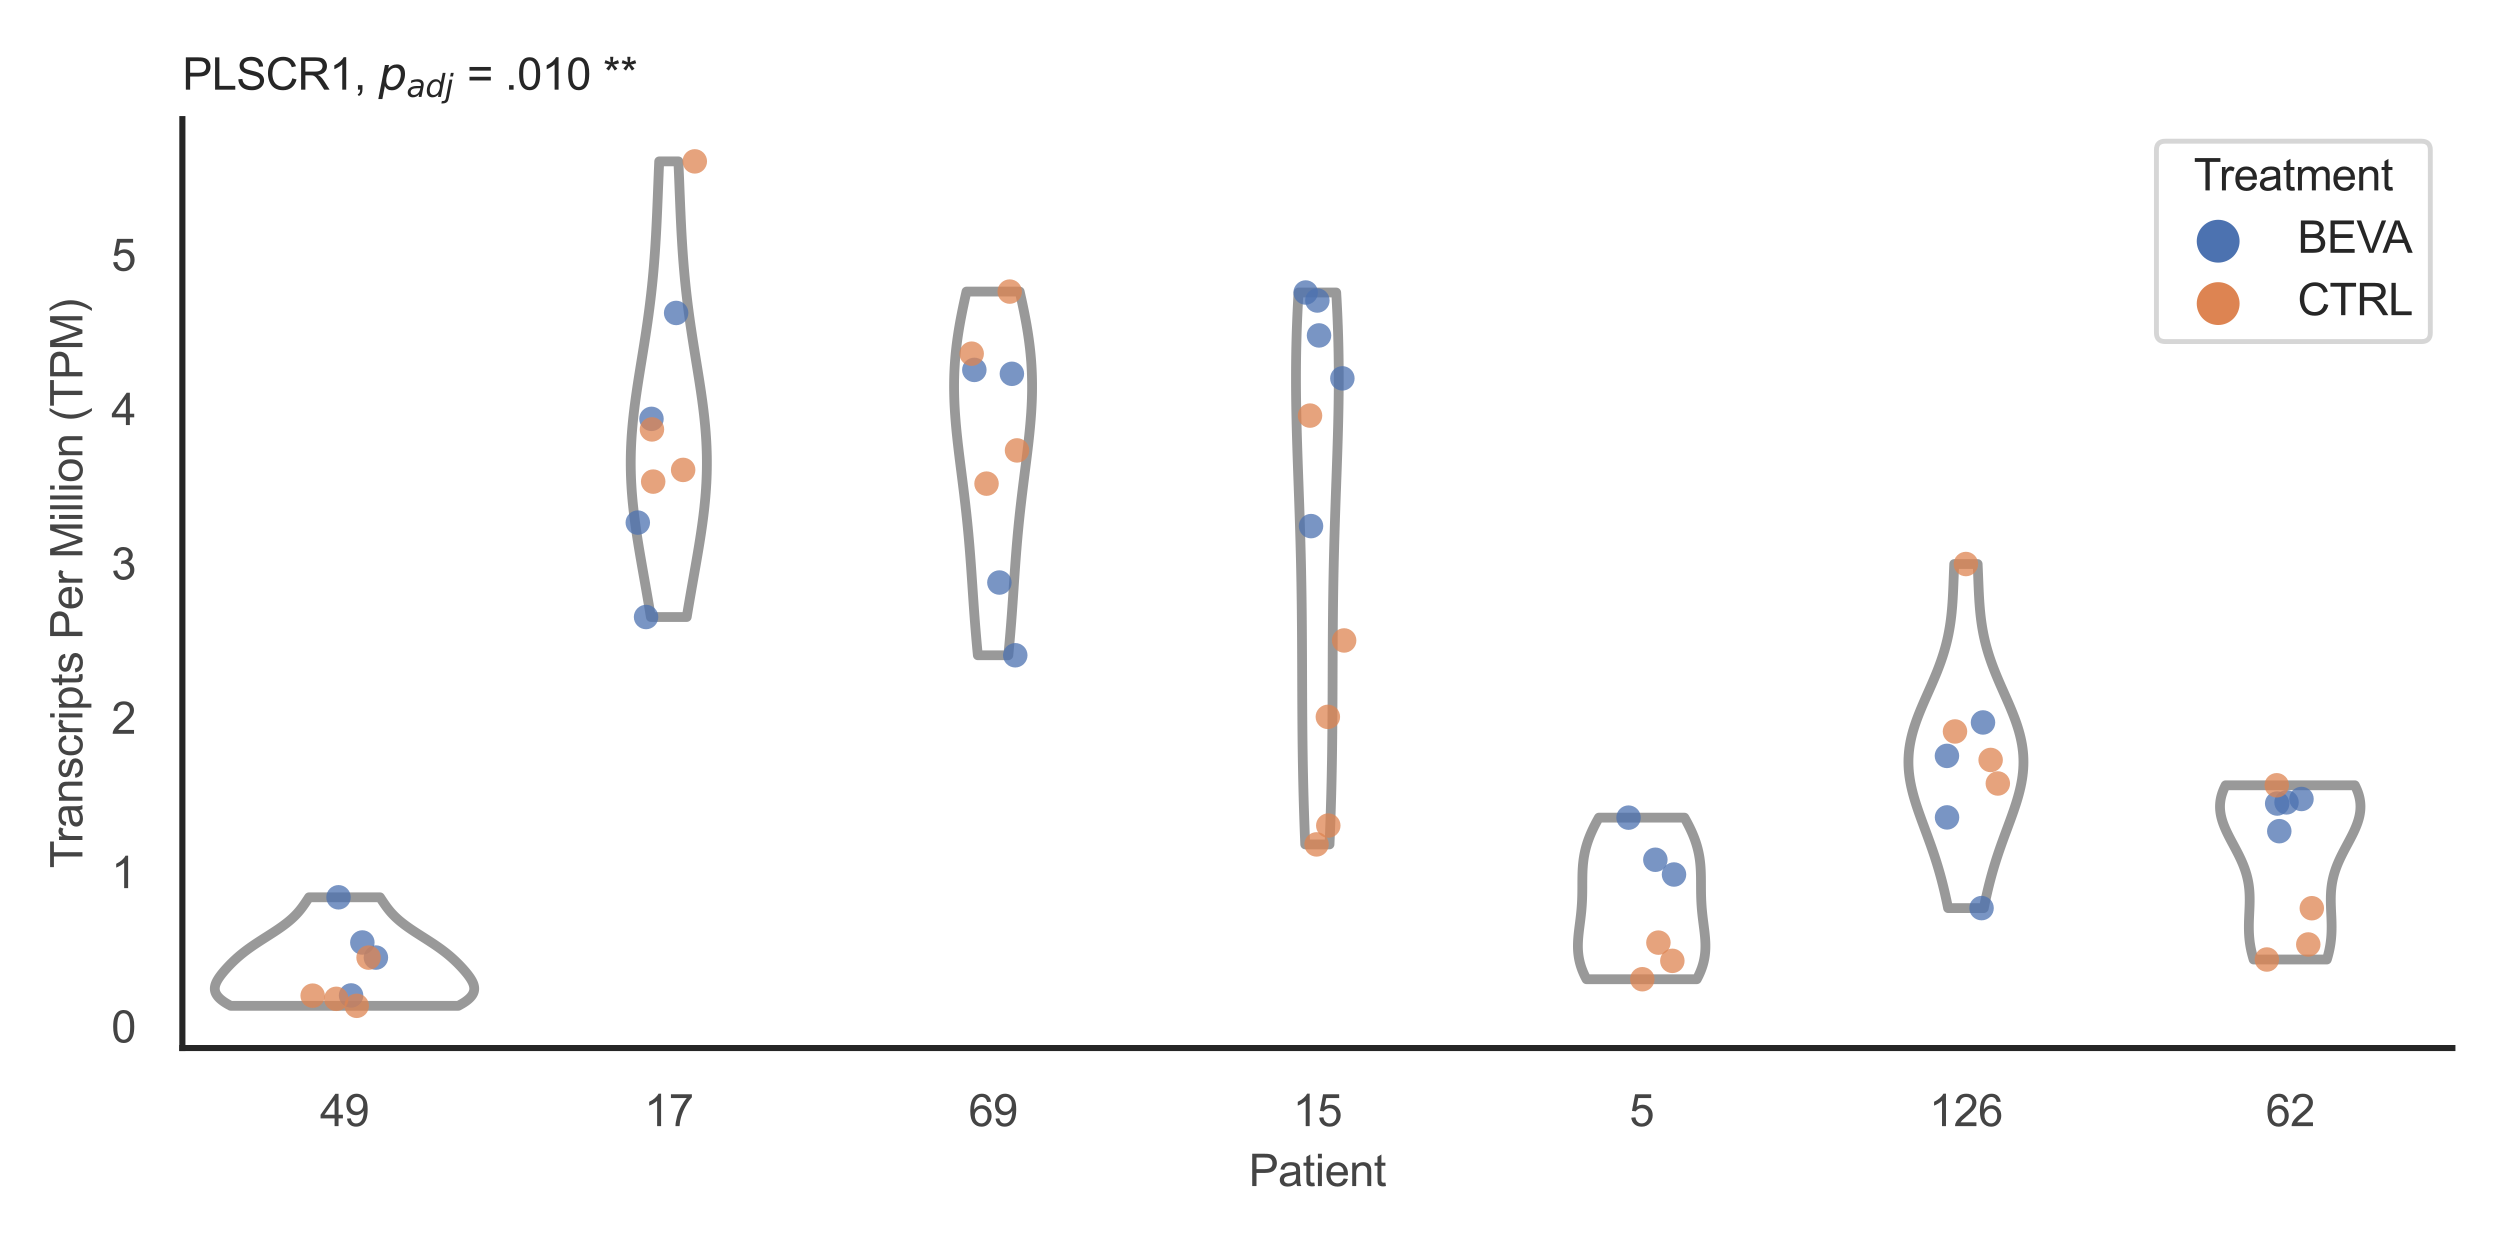 <?xml version="1.0" encoding="utf-8" standalone="no"?>
<!DOCTYPE svg PUBLIC "-//W3C//DTD SVG 1.1//EN"
  "http://www.w3.org/Graphics/SVG/1.1/DTD/svg11.dtd">
<svg xmlns:xlink="http://www.w3.org/1999/xlink" width="510.236pt" height="255.118pt" viewBox="0 0 510.236 255.118" xmlns="http://www.w3.org/2000/svg" version="1.1">
 <defs>
  <style type="text/css">*{stroke-linejoin: round; stroke-linecap: butt}</style>
 </defs>
 <g id="figure_1">
  <g id="patch_1">
   <path d="M 0 255.118 
L 510.236 255.118 
L 510.236 0 
L 0 0 
z
" style="fill: #ffffff"/>
  </g>
  <g id="axes_1">
   <g id="patch_2">
    <path d="M 37.22 213.898 
L 500.516 213.898 
L 500.516 24.32 
L 37.22 24.32 
z
" style="fill: #ffffff"/>
   </g>
   <g id="matplotlib.axis_1">
    <g id="xtick_1">
     <g id="text_1">
      <!-- 49 -->
      <g style="fill: #444444" transform="translate(65.308 229.84)scale(0.09 -0.09)">
       <defs>
        <path id="ArialMT-34" d="M 2069 0 
L 2069 1097 
L 81 1097 
L 81 1613 
L 2172 4581 
L 2631 4581 
L 2631 1613 
L 3250 1613 
L 3250 1097 
L 2631 1097 
L 2631 0 
L 2069 0 
z
M 2069 1613 
L 2069 3678 
L 634 1613 
L 2069 1613 
z
" transform="scale(0.016)"/>
        <path id="ArialMT-39" d="M 350 1059 
L 891 1109 
Q 959 728 1153 556 
Q 1347 384 1650 384 
Q 1909 384 2104 503 
Q 2300 622 2425 820 
Q 2550 1019 2634 1356 
Q 2719 1694 2719 2044 
Q 2719 2081 2716 2156 
Q 2547 1888 2255 1720 
Q 1963 1553 1622 1553 
Q 1053 1553 659 1965 
Q 266 2378 266 3053 
Q 266 3750 677 4175 
Q 1088 4600 1706 4600 
Q 2153 4600 2523 4359 
Q 2894 4119 3086 3673 
Q 3278 3228 3278 2384 
Q 3278 1506 3087 986 
Q 2897 466 2520 194 
Q 2144 -78 1638 -78 
Q 1100 -78 759 220 
Q 419 519 350 1059 
z
M 2653 3081 
Q 2653 3566 2395 3850 
Q 2138 4134 1775 4134 
Q 1400 4134 1122 3828 
Q 844 3522 844 3034 
Q 844 2597 1108 2323 
Q 1372 2050 1759 2050 
Q 2150 2050 2401 2323 
Q 2653 2597 2653 3081 
z
" transform="scale(0.016)"/>
       </defs>
       <use xlink:href="#ArialMT-34"/>
       <use xlink:href="#ArialMT-39" x="55.615"/>
      </g>
     </g>
    </g>
    <g id="xtick_2">
     <g id="text_2">
      <!-- 17 -->
      <g style="fill: #444444" transform="translate(131.493 229.84)scale(0.09 -0.09)">
       <defs>
        <path id="ArialMT-31" d="M 2384 0 
L 1822 0 
L 1822 3584 
Q 1619 3391 1289 3197 
Q 959 3003 697 2906 
L 697 3450 
Q 1169 3672 1522 3987 
Q 1875 4303 2022 4600 
L 2384 4600 
L 2384 0 
z
" transform="scale(0.016)"/>
        <path id="ArialMT-37" d="M 303 3981 
L 303 4522 
L 3269 4522 
L 3269 4084 
Q 2831 3619 2401 2847 
Q 1972 2075 1738 1259 
Q 1569 684 1522 0 
L 944 0 
Q 953 541 1156 1306 
Q 1359 2072 1739 2783 
Q 2119 3494 2547 3981 
L 303 3981 
z
" transform="scale(0.016)"/>
       </defs>
       <use xlink:href="#ArialMT-31"/>
       <use xlink:href="#ArialMT-37" x="55.615"/>
      </g>
     </g>
    </g>
    <g id="xtick_3">
     <g id="text_3">
      <!-- 69 -->
      <g style="fill: #444444" transform="translate(197.678 229.84)scale(0.09 -0.09)">
       <defs>
        <path id="ArialMT-36" d="M 3184 3459 
L 2625 3416 
Q 2550 3747 2413 3897 
Q 2184 4138 1850 4138 
Q 1581 4138 1378 3988 
Q 1113 3794 959 3422 
Q 806 3050 800 2363 
Q 1003 2672 1297 2822 
Q 1591 2972 1913 2972 
Q 2475 2972 2870 2558 
Q 3266 2144 3266 1488 
Q 3266 1056 3080 686 
Q 2894 316 2569 119 
Q 2244 -78 1831 -78 
Q 1128 -78 684 439 
Q 241 956 241 2144 
Q 241 3472 731 4075 
Q 1159 4600 1884 4600 
Q 2425 4600 2770 4297 
Q 3116 3994 3184 3459 
z
M 888 1484 
Q 888 1194 1011 928 
Q 1134 663 1356 523 
Q 1578 384 1822 384 
Q 2178 384 2434 671 
Q 2691 959 2691 1453 
Q 2691 1928 2437 2201 
Q 2184 2475 1800 2475 
Q 1419 2475 1153 2201 
Q 888 1928 888 1484 
z
" transform="scale(0.016)"/>
       </defs>
       <use xlink:href="#ArialMT-36"/>
       <use xlink:href="#ArialMT-39" x="55.615"/>
      </g>
     </g>
    </g>
    <g id="xtick_4">
     <g id="text_4">
      <!-- 15 -->
      <g style="fill: #444444" transform="translate(263.863 229.84)scale(0.09 -0.09)">
       <defs>
        <path id="ArialMT-35" d="M 266 1200 
L 856 1250 
Q 922 819 1161 601 
Q 1400 384 1738 384 
Q 2144 384 2425 690 
Q 2706 997 2706 1503 
Q 2706 1984 2436 2262 
Q 2166 2541 1728 2541 
Q 1456 2541 1237 2417 
Q 1019 2294 894 2097 
L 366 2166 
L 809 4519 
L 3088 4519 
L 3088 3981 
L 1259 3981 
L 1013 2750 
Q 1425 3038 1878 3038 
Q 2478 3038 2890 2622 
Q 3303 2206 3303 1553 
Q 3303 931 2941 478 
Q 2500 -78 1738 -78 
Q 1113 -78 717 272 
Q 322 622 266 1200 
z
" transform="scale(0.016)"/>
       </defs>
       <use xlink:href="#ArialMT-31"/>
       <use xlink:href="#ArialMT-35" x="55.615"/>
      </g>
     </g>
    </g>
    <g id="xtick_5">
     <g id="text_5">
      <!-- 5 -->
      <g style="fill: #444444" transform="translate(332.551 229.84)scale(0.09 -0.09)">
       <use xlink:href="#ArialMT-35"/>
      </g>
     </g>
    </g>
    <g id="xtick_6">
     <g id="text_6">
      <!-- 126 -->
      <g style="fill: #444444" transform="translate(393.731 229.84)scale(0.09 -0.09)">
       <defs>
        <path id="ArialMT-32" d="M 3222 541 
L 3222 0 
L 194 0 
Q 188 203 259 391 
Q 375 700 629 1000 
Q 884 1300 1366 1694 
Q 2113 2306 2375 2664 
Q 2638 3022 2638 3341 
Q 2638 3675 2398 3904 
Q 2159 4134 1775 4134 
Q 1369 4134 1125 3890 
Q 881 3647 878 3216 
L 300 3275 
Q 359 3922 746 4261 
Q 1134 4600 1788 4600 
Q 2447 4600 2831 4234 
Q 3216 3869 3216 3328 
Q 3216 3053 3103 2787 
Q 2991 2522 2730 2228 
Q 2469 1934 1863 1422 
Q 1356 997 1212 845 
Q 1069 694 975 541 
L 3222 541 
z
" transform="scale(0.016)"/>
       </defs>
       <use xlink:href="#ArialMT-31"/>
       <use xlink:href="#ArialMT-32" x="55.615"/>
       <use xlink:href="#ArialMT-36" x="111.23"/>
      </g>
     </g>
    </g>
    <g id="xtick_7">
     <g id="text_7">
      <!-- 62 -->
      <g style="fill: #444444" transform="translate(462.419 229.84)scale(0.09 -0.09)">
       <use xlink:href="#ArialMT-36"/>
       <use xlink:href="#ArialMT-32" x="55.615"/>
      </g>
     </g>
    </g>
    <g id="text_8">
     <!-- Patient -->
     <g style="fill: #444444" transform="translate(254.859 242.071)scale(0.09 -0.09)">
      <defs>
       <path id="ArialMT-50" d="M 494 0 
L 494 4581 
L 2222 4581 
Q 2678 4581 2919 4538 
Q 3256 4481 3484 4323 
Q 3713 4166 3852 3881 
Q 3991 3597 3991 3256 
Q 3991 2672 3619 2267 
Q 3247 1863 2275 1863 
L 1100 1863 
L 1100 0 
L 494 0 
z
M 1100 2403 
L 2284 2403 
Q 2872 2403 3119 2622 
Q 3366 2841 3366 3238 
Q 3366 3525 3220 3729 
Q 3075 3934 2838 4000 
Q 2684 4041 2272 4041 
L 1100 4041 
L 1100 2403 
z
" transform="scale(0.016)"/>
       <path id="ArialMT-61" d="M 2588 409 
Q 2275 144 1986 34 
Q 1697 -75 1366 -75 
Q 819 -75 525 192 
Q 231 459 231 875 
Q 231 1119 342 1320 
Q 453 1522 633 1644 
Q 813 1766 1038 1828 
Q 1203 1872 1538 1913 
Q 2219 1994 2541 2106 
Q 2544 2222 2544 2253 
Q 2544 2597 2384 2738 
Q 2169 2928 1744 2928 
Q 1347 2928 1158 2789 
Q 969 2650 878 2297 
L 328 2372 
Q 403 2725 575 2942 
Q 747 3159 1072 3276 
Q 1397 3394 1825 3394 
Q 2250 3394 2515 3294 
Q 2781 3194 2906 3042 
Q 3031 2891 3081 2659 
Q 3109 2516 3109 2141 
L 3109 1391 
Q 3109 606 3145 398 
Q 3181 191 3288 0 
L 2700 0 
Q 2613 175 2588 409 
z
M 2541 1666 
Q 2234 1541 1622 1453 
Q 1275 1403 1131 1340 
Q 988 1278 909 1158 
Q 831 1038 831 891 
Q 831 666 1001 516 
Q 1172 366 1500 366 
Q 1825 366 2078 508 
Q 2331 650 2450 897 
Q 2541 1088 2541 1459 
L 2541 1666 
z
" transform="scale(0.016)"/>
       <path id="ArialMT-74" d="M 1650 503 
L 1731 6 
Q 1494 -44 1306 -44 
Q 1000 -44 831 53 
Q 663 150 594 308 
Q 525 466 525 972 
L 525 2881 
L 113 2881 
L 113 3319 
L 525 3319 
L 525 4141 
L 1084 4478 
L 1084 3319 
L 1650 3319 
L 1650 2881 
L 1084 2881 
L 1084 941 
Q 1084 700 1114 631 
Q 1144 563 1211 522 
Q 1278 481 1403 481 
Q 1497 481 1650 503 
z
" transform="scale(0.016)"/>
       <path id="ArialMT-69" d="M 425 3934 
L 425 4581 
L 988 4581 
L 988 3934 
L 425 3934 
z
M 425 0 
L 425 3319 
L 988 3319 
L 988 0 
L 425 0 
z
" transform="scale(0.016)"/>
       <path id="ArialMT-65" d="M 2694 1069 
L 3275 997 
Q 3138 488 2766 206 
Q 2394 -75 1816 -75 
Q 1088 -75 661 373 
Q 234 822 234 1631 
Q 234 2469 665 2931 
Q 1097 3394 1784 3394 
Q 2450 3394 2872 2941 
Q 3294 2488 3294 1666 
Q 3294 1616 3291 1516 
L 816 1516 
Q 847 969 1125 678 
Q 1403 388 1819 388 
Q 2128 388 2347 550 
Q 2566 713 2694 1069 
z
M 847 1978 
L 2700 1978 
Q 2663 2397 2488 2606 
Q 2219 2931 1791 2931 
Q 1403 2931 1139 2672 
Q 875 2413 847 1978 
z
" transform="scale(0.016)"/>
       <path id="ArialMT-6e" d="M 422 0 
L 422 3319 
L 928 3319 
L 928 2847 
Q 1294 3394 1984 3394 
Q 2284 3394 2536 3286 
Q 2788 3178 2913 3003 
Q 3038 2828 3088 2588 
Q 3119 2431 3119 2041 
L 3119 0 
L 2556 0 
L 2556 2019 
Q 2556 2363 2490 2533 
Q 2425 2703 2258 2804 
Q 2091 2906 1866 2906 
Q 1506 2906 1245 2678 
Q 984 2450 984 1813 
L 984 0 
L 422 0 
z
" transform="scale(0.016)"/>
      </defs>
      <use xlink:href="#ArialMT-50"/>
      <use xlink:href="#ArialMT-61" x="66.699"/>
      <use xlink:href="#ArialMT-74" x="122.314"/>
      <use xlink:href="#ArialMT-69" x="150.098"/>
      <use xlink:href="#ArialMT-65" x="172.314"/>
      <use xlink:href="#ArialMT-6e" x="227.93"/>
      <use xlink:href="#ArialMT-74" x="283.545"/>
     </g>
    </g>
   </g>
   <g id="matplotlib.axis_2">
    <g id="ytick_1">
     <g id="text_9">
      <!-- 0 -->
      <g style="fill: #444444" transform="translate(22.715 212.76)scale(0.09 -0.09)">
       <defs>
        <path id="ArialMT-30" d="M 266 2259 
Q 266 3072 433 3567 
Q 600 4063 929 4331 
Q 1259 4600 1759 4600 
Q 2128 4600 2406 4451 
Q 2684 4303 2865 4023 
Q 3047 3744 3150 3342 
Q 3253 2941 3253 2259 
Q 3253 1453 3087 958 
Q 2922 463 2592 192 
Q 2263 -78 1759 -78 
Q 1097 -78 719 397 
Q 266 969 266 2259 
z
M 844 2259 
Q 844 1131 1108 757 
Q 1372 384 1759 384 
Q 2147 384 2411 759 
Q 2675 1134 2675 2259 
Q 2675 3391 2411 3762 
Q 2147 4134 1753 4134 
Q 1366 4134 1134 3806 
Q 844 3388 844 2259 
z
" transform="scale(0.016)"/>
       </defs>
       <use xlink:href="#ArialMT-30"/>
      </g>
     </g>
    </g>
    <g id="ytick_2">
     <g id="text_10">
      <!-- 1 -->
      <g style="fill: #444444" transform="translate(22.715 181.26)scale(0.09 -0.09)">
       <use xlink:href="#ArialMT-31"/>
      </g>
     </g>
    </g>
    <g id="ytick_3">
     <g id="text_11">
      <!-- 2 -->
      <g style="fill: #444444" transform="translate(22.715 149.759)scale(0.09 -0.09)">
       <use xlink:href="#ArialMT-32"/>
      </g>
     </g>
    </g>
    <g id="ytick_4">
     <g id="text_12">
      <!-- 3 -->
      <g style="fill: #444444" transform="translate(22.715 118.259)scale(0.09 -0.09)">
       <defs>
        <path id="ArialMT-33" d="M 269 1209 
L 831 1284 
Q 928 806 1161 595 
Q 1394 384 1728 384 
Q 2125 384 2398 659 
Q 2672 934 2672 1341 
Q 2672 1728 2419 1979 
Q 2166 2231 1775 2231 
Q 1616 2231 1378 2169 
L 1441 2663 
Q 1497 2656 1531 2656 
Q 1891 2656 2178 2843 
Q 2466 3031 2466 3422 
Q 2466 3731 2256 3934 
Q 2047 4138 1716 4138 
Q 1388 4138 1169 3931 
Q 950 3725 888 3313 
L 325 3413 
Q 428 3978 793 4289 
Q 1159 4600 1703 4600 
Q 2078 4600 2393 4439 
Q 2709 4278 2876 4000 
Q 3044 3722 3044 3409 
Q 3044 3113 2884 2869 
Q 2725 2625 2413 2481 
Q 2819 2388 3044 2092 
Q 3269 1797 3269 1353 
Q 3269 753 2831 336 
Q 2394 -81 1725 -81 
Q 1122 -81 723 278 
Q 325 638 269 1209 
z
" transform="scale(0.016)"/>
       </defs>
       <use xlink:href="#ArialMT-33"/>
      </g>
     </g>
    </g>
    <g id="ytick_5">
     <g id="text_13">
      <!-- 4 -->
      <g style="fill: #444444" transform="translate(22.715 86.758)scale(0.09 -0.09)">
       <use xlink:href="#ArialMT-34"/>
      </g>
     </g>
    </g>
    <g id="ytick_6">
     <g id="text_14">
      <!-- 5 -->
      <g style="fill: #444444" transform="translate(22.715 55.258)scale(0.09 -0.09)">
       <use xlink:href="#ArialMT-35"/>
      </g>
     </g>
    </g>
    <g id="text_15">
     <!-- Transcripts Per Million (TPM) -->
     <g style="fill: #444444" transform="translate(16.821 177.194)rotate(-90)scale(0.09 -0.09)">
      <defs>
       <path id="ArialMT-54" d="M 1659 0 
L 1659 4041 
L 150 4041 
L 150 4581 
L 3781 4581 
L 3781 4041 
L 2266 4041 
L 2266 0 
L 1659 0 
z
" transform="scale(0.016)"/>
       <path id="ArialMT-72" d="M 416 0 
L 416 3319 
L 922 3319 
L 922 2816 
Q 1116 3169 1280 3281 
Q 1444 3394 1641 3394 
Q 1925 3394 2219 3213 
L 2025 2691 
Q 1819 2813 1613 2813 
Q 1428 2813 1281 2702 
Q 1134 2591 1072 2394 
Q 978 2094 978 1738 
L 978 0 
L 416 0 
z
" transform="scale(0.016)"/>
       <path id="ArialMT-73" d="M 197 991 
L 753 1078 
Q 800 744 1014 566 
Q 1228 388 1613 388 
Q 2000 388 2187 545 
Q 2375 703 2375 916 
Q 2375 1106 2209 1216 
Q 2094 1291 1634 1406 
Q 1016 1563 777 1677 
Q 538 1791 414 1992 
Q 291 2194 291 2438 
Q 291 2659 392 2848 
Q 494 3038 669 3163 
Q 800 3259 1026 3326 
Q 1253 3394 1513 3394 
Q 1903 3394 2198 3281 
Q 2494 3169 2634 2976 
Q 2775 2784 2828 2463 
L 2278 2388 
Q 2241 2644 2061 2787 
Q 1881 2931 1553 2931 
Q 1166 2931 1000 2803 
Q 834 2675 834 2503 
Q 834 2394 903 2306 
Q 972 2216 1119 2156 
Q 1203 2125 1616 2013 
Q 2213 1853 2448 1751 
Q 2684 1650 2818 1456 
Q 2953 1263 2953 975 
Q 2953 694 2789 445 
Q 2625 197 2315 61 
Q 2006 -75 1616 -75 
Q 969 -75 630 194 
Q 291 463 197 991 
z
" transform="scale(0.016)"/>
       <path id="ArialMT-63" d="M 2588 1216 
L 3141 1144 
Q 3050 572 2676 248 
Q 2303 -75 1759 -75 
Q 1078 -75 664 370 
Q 250 816 250 1647 
Q 250 2184 428 2587 
Q 606 2991 970 3192 
Q 1334 3394 1763 3394 
Q 2303 3394 2647 3120 
Q 2991 2847 3088 2344 
L 2541 2259 
Q 2463 2594 2264 2762 
Q 2066 2931 1784 2931 
Q 1359 2931 1093 2626 
Q 828 2322 828 1663 
Q 828 994 1084 691 
Q 1341 388 1753 388 
Q 2084 388 2306 591 
Q 2528 794 2588 1216 
z
" transform="scale(0.016)"/>
       <path id="ArialMT-70" d="M 422 -1272 
L 422 3319 
L 934 3319 
L 934 2888 
Q 1116 3141 1344 3267 
Q 1572 3394 1897 3394 
Q 2322 3394 2647 3175 
Q 2972 2956 3137 2557 
Q 3303 2159 3303 1684 
Q 3303 1175 3120 767 
Q 2938 359 2589 142 
Q 2241 -75 1856 -75 
Q 1575 -75 1351 44 
Q 1128 163 984 344 
L 984 -1272 
L 422 -1272 
z
M 931 1641 
Q 931 1000 1190 694 
Q 1450 388 1819 388 
Q 2194 388 2461 705 
Q 2728 1022 2728 1688 
Q 2728 2322 2467 2637 
Q 2206 2953 1844 2953 
Q 1484 2953 1207 2617 
Q 931 2281 931 1641 
z
" transform="scale(0.016)"/>
       <path id="ArialMT-20" transform="scale(0.016)"/>
       <path id="ArialMT-4d" d="M 475 0 
L 475 4581 
L 1388 4581 
L 2472 1338 
Q 2622 884 2691 659 
Q 2769 909 2934 1394 
L 4031 4581 
L 4847 4581 
L 4847 0 
L 4263 0 
L 4263 3834 
L 2931 0 
L 2384 0 
L 1059 3900 
L 1059 0 
L 475 0 
z
" transform="scale(0.016)"/>
       <path id="ArialMT-6c" d="M 409 0 
L 409 4581 
L 972 4581 
L 972 0 
L 409 0 
z
" transform="scale(0.016)"/>
       <path id="ArialMT-6f" d="M 213 1659 
Q 213 2581 725 3025 
Q 1153 3394 1769 3394 
Q 2453 3394 2887 2945 
Q 3322 2497 3322 1706 
Q 3322 1066 3130 698 
Q 2938 331 2570 128 
Q 2203 -75 1769 -75 
Q 1072 -75 642 372 
Q 213 819 213 1659 
z
M 791 1659 
Q 791 1022 1069 705 
Q 1347 388 1769 388 
Q 2188 388 2466 706 
Q 2744 1025 2744 1678 
Q 2744 2294 2464 2611 
Q 2184 2928 1769 2928 
Q 1347 2928 1069 2612 
Q 791 2297 791 1659 
z
" transform="scale(0.016)"/>
       <path id="ArialMT-28" d="M 1497 -1347 
Q 1031 -759 709 28 
Q 388 816 388 1659 
Q 388 2403 628 3084 
Q 909 3875 1497 4659 
L 1900 4659 
Q 1522 4009 1400 3731 
Q 1209 3300 1100 2831 
Q 966 2247 966 1656 
Q 966 153 1900 -1347 
L 1497 -1347 
z
" transform="scale(0.016)"/>
       <path id="ArialMT-29" d="M 791 -1347 
L 388 -1347 
Q 1322 153 1322 1656 
Q 1322 2244 1188 2822 
Q 1081 3291 891 3722 
Q 769 4003 388 4659 
L 791 4659 
Q 1378 3875 1659 3084 
Q 1900 2403 1900 1659 
Q 1900 816 1576 28 
Q 1253 -759 791 -1347 
z
" transform="scale(0.016)"/>
      </defs>
      <use xlink:href="#ArialMT-54"/>
      <use xlink:href="#ArialMT-72" x="57.334"/>
      <use xlink:href="#ArialMT-61" x="90.635"/>
      <use xlink:href="#ArialMT-6e" x="146.25"/>
      <use xlink:href="#ArialMT-73" x="201.865"/>
      <use xlink:href="#ArialMT-63" x="251.865"/>
      <use xlink:href="#ArialMT-72" x="301.865"/>
      <use xlink:href="#ArialMT-69" x="335.166"/>
      <use xlink:href="#ArialMT-70" x="357.383"/>
      <use xlink:href="#ArialMT-74" x="412.998"/>
      <use xlink:href="#ArialMT-73" x="440.781"/>
      <use xlink:href="#ArialMT-20" x="490.781"/>
      <use xlink:href="#ArialMT-50" x="518.564"/>
      <use xlink:href="#ArialMT-65" x="585.264"/>
      <use xlink:href="#ArialMT-72" x="640.879"/>
      <use xlink:href="#ArialMT-20" x="674.18"/>
      <use xlink:href="#ArialMT-4d" x="701.963"/>
      <use xlink:href="#ArialMT-69" x="785.264"/>
      <use xlink:href="#ArialMT-6c" x="807.48"/>
      <use xlink:href="#ArialMT-6c" x="829.697"/>
      <use xlink:href="#ArialMT-69" x="851.914"/>
      <use xlink:href="#ArialMT-6f" x="874.131"/>
      <use xlink:href="#ArialMT-6e" x="929.746"/>
      <use xlink:href="#ArialMT-20" x="985.361"/>
      <use xlink:href="#ArialMT-28" x="1013.145"/>
      <use xlink:href="#ArialMT-54" x="1046.445"/>
      <use xlink:href="#ArialMT-50" x="1107.529"/>
      <use xlink:href="#ArialMT-4d" x="1174.229"/>
      <use xlink:href="#ArialMT-29" x="1257.529"/>
     </g>
    </g>
   </g>
   <g id="PolyCollection_1">
    <defs>
     <path id="mcdcc1932d0" d="M 93.537 -49.837 
L 47.088 -49.837 
L 46.674 -50.061 
L 46.287 -50.285 
L 45.927 -50.508 
L 45.597 -50.732 
L 45.295 -50.956 
L 45.023 -51.179 
L 44.78 -51.403 
L 44.567 -51.627 
L 44.382 -51.851 
L 44.226 -52.074 
L 44.097 -52.298 
L 43.995 -52.522 
L 43.92 -52.745 
L 43.869 -52.969 
L 43.843 -53.193 
L 43.839 -53.416 
L 43.856 -53.64 
L 43.893 -53.864 
L 43.949 -54.088 
L 44.023 -54.311 
L 44.112 -54.535 
L 44.216 -54.759 
L 44.333 -54.982 
L 44.462 -55.206 
L 44.602 -55.43 
L 44.751 -55.653 
L 44.91 -55.877 
L 45.076 -56.101 
L 45.249 -56.325 
L 45.429 -56.548 
L 45.614 -56.772 
L 45.804 -56.996 
L 46 -57.219 
L 46.2 -57.443 
L 46.404 -57.667 
L 46.613 -57.891 
L 46.826 -58.114 
L 47.044 -58.338 
L 47.267 -58.562 
L 47.494 -58.785 
L 47.727 -59.009 
L 47.965 -59.233 
L 48.209 -59.456 
L 48.459 -59.68 
L 48.716 -59.904 
L 48.979 -60.128 
L 49.249 -60.351 
L 49.525 -60.575 
L 49.809 -60.799 
L 50.1 -61.022 
L 50.398 -61.246 
L 50.703 -61.47 
L 51.014 -61.693 
L 51.332 -61.917 
L 51.657 -62.141 
L 51.987 -62.365 
L 52.322 -62.588 
L 52.661 -62.812 
L 53.005 -63.036 
L 53.351 -63.259 
L 53.7 -63.483 
L 54.051 -63.707 
L 54.402 -63.931 
L 54.753 -64.154 
L 55.103 -64.378 
L 55.451 -64.602 
L 55.796 -64.825 
L 56.137 -65.049 
L 56.474 -65.273 
L 56.805 -65.496 
L 57.13 -65.72 
L 57.448 -65.944 
L 57.759 -66.168 
L 58.061 -66.391 
L 58.355 -66.615 
L 58.641 -66.839 
L 58.917 -67.062 
L 59.183 -67.286 
L 59.44 -67.51 
L 59.688 -67.734 
L 59.926 -67.957 
L 60.155 -68.181 
L 60.374 -68.405 
L 60.585 -68.628 
L 60.788 -68.852 
L 60.983 -69.076 
L 61.17 -69.299 
L 61.351 -69.523 
L 61.525 -69.747 
L 61.694 -69.971 
L 61.857 -70.194 
L 62.017 -70.418 
L 62.173 -70.642 
L 62.326 -70.865 
L 62.477 -71.089 
L 62.626 -71.313 
L 62.774 -71.536 
L 62.921 -71.76 
L 63.069 -71.984 
L 77.557 -71.984 
L 77.557 -71.984 
L 77.704 -71.76 
L 77.852 -71.536 
L 78 -71.313 
L 78.149 -71.089 
L 78.299 -70.865 
L 78.452 -70.642 
L 78.608 -70.418 
L 78.768 -70.194 
L 78.931 -69.971 
L 79.1 -69.747 
L 79.275 -69.523 
L 79.455 -69.299 
L 79.642 -69.076 
L 79.837 -68.852 
L 80.04 -68.628 
L 80.251 -68.405 
L 80.471 -68.181 
L 80.699 -67.957 
L 80.937 -67.734 
L 81.185 -67.51 
L 81.442 -67.286 
L 81.709 -67.062 
L 81.985 -66.839 
L 82.27 -66.615 
L 82.564 -66.391 
L 82.866 -66.168 
L 83.177 -65.944 
L 83.495 -65.72 
L 83.82 -65.496 
L 84.151 -65.273 
L 84.488 -65.049 
L 84.829 -64.825 
L 85.174 -64.602 
L 85.522 -64.378 
L 85.872 -64.154 
L 86.223 -63.931 
L 86.574 -63.707 
L 86.925 -63.483 
L 87.274 -63.259 
L 87.62 -63.036 
L 87.964 -62.812 
L 88.304 -62.588 
L 88.639 -62.365 
L 88.968 -62.141 
L 89.293 -61.917 
L 89.611 -61.693 
L 89.922 -61.47 
L 90.227 -61.246 
L 90.525 -61.022 
L 90.816 -60.799 
L 91.1 -60.575 
L 91.377 -60.351 
L 91.646 -60.128 
L 91.909 -59.904 
L 92.166 -59.68 
L 92.416 -59.456 
L 92.66 -59.233 
L 92.898 -59.009 
L 93.131 -58.785 
L 93.358 -58.562 
L 93.581 -58.338 
L 93.799 -58.114 
L 94.012 -57.891 
L 94.221 -57.667 
L 94.426 -57.443 
L 94.626 -57.219 
L 94.821 -56.996 
L 95.011 -56.772 
L 95.197 -56.548 
L 95.376 -56.325 
L 95.549 -56.101 
L 95.715 -55.877 
L 95.874 -55.653 
L 96.023 -55.43 
L 96.163 -55.206 
L 96.292 -54.982 
L 96.409 -54.759 
L 96.513 -54.535 
L 96.603 -54.311 
L 96.676 -54.088 
L 96.732 -53.864 
L 96.769 -53.64 
L 96.787 -53.416 
L 96.783 -53.193 
L 96.756 -52.969 
L 96.705 -52.745 
L 96.63 -52.522 
L 96.528 -52.298 
L 96.4 -52.074 
L 96.243 -51.851 
L 96.058 -51.627 
L 95.845 -51.403 
L 95.602 -51.179 
L 95.33 -50.956 
L 95.028 -50.732 
L 94.698 -50.508 
L 94.339 -50.285 
L 93.951 -50.061 
L 93.537 -49.837 
z
" style="stroke: #999999; stroke-width: 2"/>
    </defs>
    <g clip-path="url(#p2961ed9c07)">
     <use xlink:href="#mcdcc1932d0" x="0" y="255.118" style="fill: #ffffff; stroke: #999999; stroke-width: 2"/>
    </g>
   </g>
   <g id="PolyCollection_2">
    <defs>
     <path id="m61b6b4ed98" d="M 140.16 -129.19 
L 132.836 -129.19 
L 132.681 -130.129 
L 132.523 -131.069 
L 132.364 -132.008 
L 132.202 -132.947 
L 132.04 -133.886 
L 131.875 -134.826 
L 131.71 -135.765 
L 131.544 -136.704 
L 131.378 -137.644 
L 131.213 -138.583 
L 131.048 -139.522 
L 130.884 -140.462 
L 130.722 -141.401 
L 130.562 -142.34 
L 130.406 -143.279 
L 130.252 -144.219 
L 130.103 -145.158 
L 129.958 -146.097 
L 129.818 -147.037 
L 129.685 -147.976 
L 129.557 -148.915 
L 129.437 -149.855 
L 129.325 -150.794 
L 129.221 -151.733 
L 129.125 -152.672 
L 129.039 -153.612 
L 128.962 -154.551 
L 128.896 -155.49 
L 128.84 -156.43 
L 128.795 -157.369 
L 128.761 -158.308 
L 128.738 -159.248 
L 128.727 -160.187 
L 128.727 -161.126 
L 128.739 -162.066 
L 128.761 -163.005 
L 128.796 -163.944 
L 128.841 -164.883 
L 128.896 -165.823 
L 128.962 -166.762 
L 129.038 -167.701 
L 129.124 -168.641 
L 129.218 -169.58 
L 129.321 -170.519 
L 129.432 -171.459 
L 129.55 -172.398 
L 129.675 -173.337 
L 129.805 -174.276 
L 129.941 -175.216 
L 130.081 -176.155 
L 130.225 -177.094 
L 130.372 -178.034 
L 130.521 -178.973 
L 130.672 -179.912 
L 130.824 -180.852 
L 130.977 -181.791 
L 131.129 -182.73 
L 131.28 -183.669 
L 131.431 -184.609 
L 131.579 -185.548 
L 131.725 -186.487 
L 131.868 -187.427 
L 132.008 -188.366 
L 132.144 -189.305 
L 132.276 -190.245 
L 132.405 -191.184 
L 132.529 -192.123 
L 132.648 -193.063 
L 132.763 -194.002 
L 132.873 -194.941 
L 132.978 -195.88 
L 133.079 -196.82 
L 133.174 -197.759 
L 133.265 -198.698 
L 133.35 -199.638 
L 133.432 -200.577 
L 133.508 -201.516 
L 133.58 -202.456 
L 133.649 -203.395 
L 133.713 -204.334 
L 133.773 -205.273 
L 133.83 -206.213 
L 133.884 -207.152 
L 133.934 -208.091 
L 133.982 -209.031 
L 134.028 -209.97 
L 134.072 -210.909 
L 134.114 -211.849 
L 134.154 -212.788 
L 134.193 -213.727 
L 134.232 -214.666 
L 134.27 -215.606 
L 134.307 -216.545 
L 134.344 -217.484 
L 134.382 -218.424 
L 134.42 -219.363 
L 134.458 -220.302 
L 134.498 -221.242 
L 134.538 -222.181 
L 138.458 -222.181 
L 138.458 -222.181 
L 138.498 -221.242 
L 138.537 -220.302 
L 138.576 -219.363 
L 138.614 -218.424 
L 138.651 -217.484 
L 138.688 -216.545 
L 138.726 -215.606 
L 138.764 -214.666 
L 138.802 -213.727 
L 138.841 -212.788 
L 138.882 -211.849 
L 138.924 -210.909 
L 138.967 -209.97 
L 139.013 -209.031 
L 139.061 -208.091 
L 139.112 -207.152 
L 139.166 -206.213 
L 139.222 -205.273 
L 139.283 -204.334 
L 139.347 -203.395 
L 139.415 -202.456 
L 139.487 -201.516 
L 139.564 -200.577 
L 139.645 -199.638 
L 139.731 -198.698 
L 139.821 -197.759 
L 139.917 -196.82 
L 140.017 -195.88 
L 140.122 -194.941 
L 140.232 -194.002 
L 140.347 -193.063 
L 140.467 -192.123 
L 140.591 -191.184 
L 140.719 -190.245 
L 140.852 -189.305 
L 140.988 -188.366 
L 141.128 -187.427 
L 141.271 -186.487 
L 141.417 -185.548 
L 141.565 -184.609 
L 141.715 -183.669 
L 141.867 -182.73 
L 142.019 -181.791 
L 142.171 -180.852 
L 142.323 -179.912 
L 142.474 -178.973 
L 142.624 -178.034 
L 142.771 -177.094 
L 142.915 -176.155 
L 143.055 -175.216 
L 143.19 -174.276 
L 143.321 -173.337 
L 143.445 -172.398 
L 143.563 -171.459 
L 143.674 -170.519 
L 143.777 -169.58 
L 143.872 -168.641 
L 143.957 -167.701 
L 144.033 -166.762 
L 144.099 -165.823 
L 144.155 -164.883 
L 144.2 -163.944 
L 144.234 -163.005 
L 144.257 -162.066 
L 144.268 -161.126 
L 144.268 -160.187 
L 144.257 -159.248 
L 144.234 -158.308 
L 144.2 -157.369 
L 144.155 -156.43 
L 144.099 -155.49 
L 144.033 -154.551 
L 143.957 -153.612 
L 143.87 -152.672 
L 143.775 -151.733 
L 143.671 -150.794 
L 143.558 -149.855 
L 143.438 -148.915 
L 143.311 -147.976 
L 143.177 -147.037 
L 143.038 -146.097 
L 142.893 -145.158 
L 142.743 -144.219 
L 142.59 -143.279 
L 142.433 -142.34 
L 142.273 -141.401 
L 142.111 -140.462 
L 141.948 -139.522 
L 141.783 -138.583 
L 141.617 -137.644 
L 141.451 -136.704 
L 141.285 -135.765 
L 141.12 -134.826 
L 140.956 -133.886 
L 140.793 -132.947 
L 140.632 -132.008 
L 140.472 -131.069 
L 140.315 -130.129 
L 140.16 -129.19 
z
" style="stroke: #999999; stroke-width: 2"/>
    </defs>
    <g clip-path="url(#p2961ed9c07)">
     <use xlink:href="#m61b6b4ed98" x="0" y="255.118" style="fill: #ffffff; stroke: #999999; stroke-width: 2"/>
    </g>
   </g>
   <g id="PolyCollection_3">
    <defs>
     <path id="m1ebb56dfaf" d="M 205.793 -121.382 
L 199.573 -121.382 
L 199.5 -122.132 
L 199.43 -122.882 
L 199.361 -123.632 
L 199.293 -124.381 
L 199.228 -125.131 
L 199.164 -125.881 
L 199.102 -126.631 
L 199.041 -127.38 
L 198.982 -128.13 
L 198.924 -128.88 
L 198.868 -129.63 
L 198.813 -130.379 
L 198.76 -131.129 
L 198.707 -131.879 
L 198.655 -132.628 
L 198.603 -133.378 
L 198.552 -134.128 
L 198.501 -134.878 
L 198.451 -135.627 
L 198.4 -136.377 
L 198.349 -137.127 
L 198.297 -137.877 
L 198.245 -138.626 
L 198.191 -139.376 
L 198.137 -140.126 
L 198.081 -140.876 
L 198.024 -141.625 
L 197.966 -142.375 
L 197.905 -143.125 
L 197.843 -143.875 
L 197.779 -144.624 
L 197.713 -145.374 
L 197.645 -146.124 
L 197.574 -146.874 
L 197.502 -147.623 
L 197.427 -148.373 
L 197.35 -149.123 
L 197.271 -149.872 
L 197.19 -150.622 
L 197.106 -151.372 
L 197.021 -152.122 
L 196.934 -152.871 
L 196.845 -153.621 
L 196.755 -154.371 
L 196.663 -155.121 
L 196.57 -155.87 
L 196.477 -156.62 
L 196.382 -157.37 
L 196.287 -158.12 
L 196.192 -158.869 
L 196.096 -159.619 
L 196.002 -160.369 
L 195.908 -161.119 
L 195.814 -161.868 
L 195.723 -162.618 
L 195.633 -163.368 
L 195.545 -164.118 
L 195.459 -164.867 
L 195.377 -165.617 
L 195.297 -166.367 
L 195.221 -167.116 
L 195.149 -167.866 
L 195.081 -168.616 
L 195.019 -169.366 
L 194.961 -170.115 
L 194.908 -170.865 
L 194.862 -171.615 
L 194.821 -172.365 
L 194.787 -173.114 
L 194.76 -173.864 
L 194.74 -174.614 
L 194.727 -175.364 
L 194.721 -176.113 
L 194.724 -176.863 
L 194.734 -177.613 
L 194.753 -178.363 
L 194.779 -179.112 
L 194.814 -179.862 
L 194.858 -180.612 
L 194.909 -181.362 
L 194.969 -182.111 
L 195.038 -182.861 
L 195.114 -183.611 
L 195.199 -184.361 
L 195.292 -185.11 
L 195.392 -185.86 
L 195.5 -186.61 
L 195.615 -187.359 
L 195.737 -188.109 
L 195.865 -188.859 
L 196 -189.609 
L 196.141 -190.358 
L 196.287 -191.108 
L 196.438 -191.858 
L 196.593 -192.608 
L 196.753 -193.357 
L 196.916 -194.107 
L 197.083 -194.857 
L 197.252 -195.607 
L 208.114 -195.607 
L 208.114 -195.607 
L 208.283 -194.857 
L 208.45 -194.107 
L 208.613 -193.357 
L 208.773 -192.608 
L 208.928 -191.858 
L 209.079 -191.108 
L 209.225 -190.358 
L 209.366 -189.609 
L 209.501 -188.859 
L 209.629 -188.109 
L 209.751 -187.359 
L 209.866 -186.61 
L 209.974 -185.86 
L 210.074 -185.11 
L 210.167 -184.361 
L 210.252 -183.611 
L 210.328 -182.861 
L 210.397 -182.111 
L 210.457 -181.362 
L 210.508 -180.612 
L 210.552 -179.862 
L 210.587 -179.112 
L 210.613 -178.363 
L 210.632 -177.613 
L 210.642 -176.863 
L 210.644 -176.113 
L 210.639 -175.364 
L 210.626 -174.614 
L 210.606 -173.864 
L 210.579 -173.114 
L 210.545 -172.365 
L 210.504 -171.615 
L 210.458 -170.865 
L 210.405 -170.115 
L 210.347 -169.366 
L 210.284 -168.616 
L 210.217 -167.866 
L 210.145 -167.116 
L 210.069 -166.367 
L 209.989 -165.617 
L 209.907 -164.867 
L 209.821 -164.118 
L 209.733 -163.368 
L 209.643 -162.618 
L 209.551 -161.868 
L 209.458 -161.119 
L 209.364 -160.369 
L 209.269 -159.619 
L 209.174 -158.869 
L 209.079 -158.12 
L 208.984 -157.37 
L 208.889 -156.62 
L 208.795 -155.87 
L 208.703 -155.121 
L 208.611 -154.371 
L 208.521 -153.621 
L 208.432 -152.871 
L 208.345 -152.122 
L 208.259 -151.372 
L 208.176 -150.622 
L 208.095 -149.872 
L 208.016 -149.123 
L 207.939 -148.373 
L 207.864 -147.623 
L 207.792 -146.874 
L 207.721 -146.124 
L 207.653 -145.374 
L 207.587 -144.624 
L 207.523 -143.875 
L 207.461 -143.125 
L 207.4 -142.375 
L 207.342 -141.625 
L 207.285 -140.876 
L 207.229 -140.126 
L 207.175 -139.376 
L 207.121 -138.626 
L 207.069 -137.877 
L 207.017 -137.127 
L 206.966 -136.377 
L 206.915 -135.627 
L 206.865 -134.878 
L 206.814 -134.128 
L 206.763 -133.378 
L 206.711 -132.628 
L 206.659 -131.879 
L 206.606 -131.129 
L 206.552 -130.379 
L 206.498 -129.63 
L 206.441 -128.88 
L 206.384 -128.13 
L 206.325 -127.38 
L 206.264 -126.631 
L 206.202 -125.881 
L 206.138 -125.131 
L 206.073 -124.381 
L 206.005 -123.632 
L 205.936 -122.882 
L 205.865 -122.132 
L 205.793 -121.382 
z
" style="stroke: #999999; stroke-width: 2"/>
    </defs>
    <g clip-path="url(#p2961ed9c07)">
     <use xlink:href="#m1ebb56dfaf" x="0" y="255.118" style="fill: #ffffff; stroke: #999999; stroke-width: 2"/>
    </g>
   </g>
   <g id="PolyCollection_4">
    <defs>
     <path id="m99dee90efe" d="M 271.346 -82.78 
L 266.39 -82.78 
L 266.343 -83.917 
L 266.298 -85.055 
L 266.255 -86.193 
L 266.214 -87.331 
L 266.175 -88.469 
L 266.138 -89.606 
L 266.103 -90.744 
L 266.07 -91.882 
L 266.039 -93.02 
L 266.01 -94.157 
L 265.983 -95.295 
L 265.957 -96.433 
L 265.934 -97.571 
L 265.913 -98.708 
L 265.893 -99.846 
L 265.876 -100.984 
L 265.86 -102.122 
L 265.845 -103.259 
L 265.832 -104.397 
L 265.821 -105.535 
L 265.811 -106.673 
L 265.802 -107.811 
L 265.794 -108.948 
L 265.787 -110.086 
L 265.781 -111.224 
L 265.775 -112.362 
L 265.771 -113.499 
L 265.766 -114.637 
L 265.762 -115.775 
L 265.758 -116.913 
L 265.755 -118.05 
L 265.751 -119.188 
L 265.747 -120.326 
L 265.742 -121.464 
L 265.737 -122.601 
L 265.732 -123.739 
L 265.725 -124.877 
L 265.718 -126.015 
L 265.71 -127.152 
L 265.701 -128.29 
L 265.69 -129.428 
L 265.679 -130.566 
L 265.666 -131.704 
L 265.651 -132.841 
L 265.635 -133.979 
L 265.618 -135.117 
L 265.599 -136.255 
L 265.578 -137.392 
L 265.556 -138.53 
L 265.532 -139.668 
L 265.506 -140.806 
L 265.478 -141.943 
L 265.449 -143.081 
L 265.419 -144.219 
L 265.387 -145.357 
L 265.353 -146.494 
L 265.318 -147.632 
L 265.282 -148.77 
L 265.245 -149.908 
L 265.207 -151.046 
L 265.168 -152.183 
L 265.128 -153.321 
L 265.087 -154.459 
L 265.047 -155.597 
L 265.006 -156.734 
L 264.965 -157.872 
L 264.924 -159.01 
L 264.884 -160.148 
L 264.845 -161.285 
L 264.807 -162.423 
L 264.77 -163.561 
L 264.734 -164.699 
L 264.7 -165.836 
L 264.668 -166.974 
L 264.638 -168.112 
L 264.61 -169.25 
L 264.585 -170.387 
L 264.563 -171.525 
L 264.544 -172.663 
L 264.528 -173.801 
L 264.516 -174.939 
L 264.508 -176.076 
L 264.503 -177.214 
L 264.503 -178.352 
L 264.506 -179.49 
L 264.514 -180.627 
L 264.526 -181.765 
L 264.543 -182.903 
L 264.564 -184.041 
L 264.59 -185.178 
L 264.62 -186.316 
L 264.655 -187.454 
L 264.695 -188.592 
L 264.739 -189.729 
L 264.787 -190.867 
L 264.84 -192.005 
L 264.897 -193.143 
L 264.958 -194.281 
L 265.023 -195.418 
L 272.713 -195.418 
L 272.713 -195.418 
L 272.778 -194.281 
L 272.839 -193.143 
L 272.896 -192.005 
L 272.949 -190.867 
L 272.997 -189.729 
L 273.041 -188.592 
L 273.081 -187.454 
L 273.116 -186.316 
L 273.146 -185.178 
L 273.172 -184.041 
L 273.193 -182.903 
L 273.21 -181.765 
L 273.222 -180.627 
L 273.23 -179.49 
L 273.234 -178.352 
L 273.233 -177.214 
L 273.228 -176.076 
L 273.22 -174.939 
L 273.208 -173.801 
L 273.192 -172.663 
L 273.173 -171.525 
L 273.151 -170.387 
L 273.126 -169.25 
L 273.099 -168.112 
L 273.069 -166.974 
L 273.037 -165.836 
L 273.002 -164.699 
L 272.967 -163.561 
L 272.93 -162.423 
L 272.891 -161.285 
L 272.852 -160.148 
L 272.812 -159.01 
L 272.771 -157.872 
L 272.73 -156.734 
L 272.69 -155.597 
L 272.649 -154.459 
L 272.608 -153.321 
L 272.569 -152.183 
L 272.53 -151.046 
L 272.491 -149.908 
L 272.454 -148.77 
L 272.418 -147.632 
L 272.383 -146.494 
L 272.349 -145.357 
L 272.317 -144.219 
L 272.287 -143.081 
L 272.258 -141.943 
L 272.23 -140.806 
L 272.205 -139.668 
L 272.181 -138.53 
L 272.158 -137.392 
L 272.137 -136.255 
L 272.118 -135.117 
L 272.101 -133.979 
L 272.085 -132.841 
L 272.07 -131.704 
L 272.057 -130.566 
L 272.046 -129.428 
L 272.035 -128.29 
L 272.026 -127.152 
L 272.018 -126.015 
L 272.011 -124.877 
L 272.005 -123.739 
L 271.999 -122.601 
L 271.994 -121.464 
L 271.99 -120.326 
L 271.985 -119.188 
L 271.982 -118.05 
L 271.978 -116.913 
L 271.974 -115.775 
L 271.97 -114.637 
L 271.966 -113.499 
L 271.961 -112.362 
L 271.955 -111.224 
L 271.949 -110.086 
L 271.942 -108.948 
L 271.935 -107.811 
L 271.926 -106.673 
L 271.915 -105.535 
L 271.904 -104.397 
L 271.891 -103.259 
L 271.877 -102.122 
L 271.861 -100.984 
L 271.843 -99.846 
L 271.823 -98.708 
L 271.802 -97.571 
L 271.779 -96.433 
L 271.754 -95.295 
L 271.727 -94.157 
L 271.698 -93.02 
L 271.666 -91.882 
L 271.633 -90.744 
L 271.598 -89.606 
L 271.561 -88.469 
L 271.522 -87.331 
L 271.481 -86.193 
L 271.438 -85.055 
L 271.393 -83.917 
L 271.346 -82.78 
z
" style="stroke: #999999; stroke-width: 2"/>
    </defs>
    <g clip-path="url(#p2961ed9c07)">
     <use xlink:href="#m99dee90efe" x="0" y="255.118" style="fill: #ffffff; stroke: #999999; stroke-width: 2"/>
    </g>
   </g>
   <g id="PolyCollection_5">
    <defs>
     <path id="m108b3f307f" d="M 346.307 -55.262 
L 323.8 -55.262 
L 323.625 -55.595 
L 323.458 -55.928 
L 323.301 -56.261 
L 323.152 -56.594 
L 323.013 -56.928 
L 322.883 -57.261 
L 322.763 -57.594 
L 322.652 -57.927 
L 322.551 -58.26 
L 322.46 -58.593 
L 322.378 -58.926 
L 322.306 -59.259 
L 322.243 -59.593 
L 322.189 -59.926 
L 322.143 -60.259 
L 322.107 -60.592 
L 322.078 -60.925 
L 322.058 -61.258 
L 322.045 -61.591 
L 322.039 -61.925 
L 322.04 -62.258 
L 322.048 -62.591 
L 322.061 -62.924 
L 322.079 -63.257 
L 322.102 -63.59 
L 322.129 -63.923 
L 322.16 -64.256 
L 322.194 -64.59 
L 322.231 -64.923 
L 322.27 -65.256 
L 322.31 -65.589 
L 322.352 -65.922 
L 322.395 -66.255 
L 322.437 -66.588 
L 322.48 -66.921 
L 322.522 -67.255 
L 322.563 -67.588 
L 322.603 -67.921 
L 322.641 -68.254 
L 322.677 -68.587 
L 322.712 -68.92 
L 322.744 -69.253 
L 322.773 -69.587 
L 322.8 -69.92 
L 322.825 -70.253 
L 322.847 -70.586 
L 322.866 -70.919 
L 322.883 -71.252 
L 322.897 -71.585 
L 322.909 -71.918 
L 322.918 -72.252 
L 322.926 -72.585 
L 322.932 -72.918 
L 322.936 -73.251 
L 322.939 -73.584 
L 322.941 -73.917 
L 322.942 -74.25 
L 322.943 -74.584 
L 322.944 -74.917 
L 322.946 -75.25 
L 322.948 -75.583 
L 322.952 -75.916 
L 322.957 -76.249 
L 322.964 -76.582 
L 322.974 -76.915 
L 322.986 -77.249 
L 323.001 -77.582 
L 323.02 -77.915 
L 323.043 -78.248 
L 323.069 -78.581 
L 323.101 -78.914 
L 323.137 -79.247 
L 323.178 -79.58 
L 323.224 -79.914 
L 323.276 -80.247 
L 323.334 -80.58 
L 323.398 -80.913 
L 323.467 -81.246 
L 323.543 -81.579 
L 323.626 -81.912 
L 323.714 -82.246 
L 323.809 -82.579 
L 323.91 -82.912 
L 324.018 -83.245 
L 324.132 -83.578 
L 324.253 -83.911 
L 324.38 -84.244 
L 324.512 -84.577 
L 324.651 -84.911 
L 324.796 -85.244 
L 324.946 -85.577 
L 325.101 -85.91 
L 325.262 -86.243 
L 325.427 -86.576 
L 325.598 -86.909 
L 325.772 -87.243 
L 325.951 -87.576 
L 326.134 -87.909 
L 326.32 -88.242 
L 343.787 -88.242 
L 343.787 -88.242 
L 343.973 -87.909 
L 344.155 -87.576 
L 344.334 -87.243 
L 344.509 -86.909 
L 344.679 -86.576 
L 344.845 -86.243 
L 345.005 -85.91 
L 345.161 -85.577 
L 345.311 -85.244 
L 345.456 -84.911 
L 345.594 -84.577 
L 345.727 -84.244 
L 345.854 -83.911 
L 345.974 -83.578 
L 346.088 -83.245 
L 346.196 -82.912 
L 346.298 -82.579 
L 346.392 -82.246 
L 346.481 -81.912 
L 346.563 -81.579 
L 346.639 -81.246 
L 346.709 -80.913 
L 346.773 -80.58 
L 346.83 -80.247 
L 346.882 -79.914 
L 346.929 -79.58 
L 346.97 -79.247 
L 347.006 -78.914 
L 347.037 -78.581 
L 347.064 -78.248 
L 347.087 -77.915 
L 347.105 -77.582 
L 347.121 -77.249 
L 347.133 -76.915 
L 347.143 -76.582 
L 347.15 -76.249 
L 347.155 -75.916 
L 347.158 -75.583 
L 347.161 -75.25 
L 347.162 -74.917 
L 347.163 -74.584 
L 347.164 -74.25 
L 347.166 -73.917 
L 347.168 -73.584 
L 347.171 -73.251 
L 347.175 -72.918 
L 347.181 -72.585 
L 347.188 -72.252 
L 347.198 -71.918 
L 347.21 -71.585 
L 347.224 -71.252 
L 347.241 -70.919 
L 347.26 -70.586 
L 347.282 -70.253 
L 347.306 -69.92 
L 347.333 -69.587 
L 347.363 -69.253 
L 347.395 -68.92 
L 347.429 -68.587 
L 347.466 -68.254 
L 347.504 -67.921 
L 347.544 -67.588 
L 347.585 -67.255 
L 347.627 -66.921 
L 347.669 -66.588 
L 347.712 -66.255 
L 347.754 -65.922 
L 347.796 -65.589 
L 347.837 -65.256 
L 347.876 -64.923 
L 347.913 -64.59 
L 347.947 -64.256 
L 347.978 -63.923 
L 348.005 -63.59 
L 348.028 -63.257 
L 348.046 -62.924 
L 348.059 -62.591 
L 348.066 -62.258 
L 348.067 -61.925 
L 348.061 -61.591 
L 348.048 -61.258 
L 348.028 -60.925 
L 348 -60.592 
L 347.963 -60.259 
L 347.918 -59.926 
L 347.864 -59.593 
L 347.801 -59.259 
L 347.729 -58.926 
L 347.647 -58.593 
L 347.555 -58.26 
L 347.454 -57.927 
L 347.344 -57.594 
L 347.223 -57.261 
L 347.094 -56.928 
L 346.954 -56.594 
L 346.806 -56.261 
L 346.648 -55.928 
L 346.482 -55.595 
L 346.307 -55.262 
z
" style="stroke: #999999; stroke-width: 2"/>
    </defs>
    <g clip-path="url(#p2961ed9c07)">
     <use xlink:href="#m108b3f307f" x="0" y="255.118" style="fill: #ffffff; stroke: #999999; stroke-width: 2"/>
    </g>
   </g>
   <g id="PolyCollection_6">
    <defs>
     <path id="mab14c85569" d="M 404.885 -69.779 
L 397.592 -69.779 
L 397.446 -70.488 
L 397.297 -71.197 
L 397.142 -71.907 
L 396.983 -72.616 
L 396.818 -73.325 
L 396.647 -74.035 
L 396.471 -74.744 
L 396.288 -75.453 
L 396.098 -76.163 
L 395.902 -76.872 
L 395.698 -77.581 
L 395.488 -78.291 
L 395.271 -79 
L 395.047 -79.709 
L 394.816 -80.419 
L 394.579 -81.128 
L 394.336 -81.837 
L 394.087 -82.547 
L 393.834 -83.256 
L 393.577 -83.965 
L 393.317 -84.675 
L 393.055 -85.384 
L 392.792 -86.093 
L 392.529 -86.803 
L 392.268 -87.512 
L 392.01 -88.221 
L 391.756 -88.931 
L 391.508 -89.64 
L 391.268 -90.349 
L 391.036 -91.059 
L 390.815 -91.768 
L 390.607 -92.477 
L 390.412 -93.187 
L 390.233 -93.896 
L 390.07 -94.605 
L 389.925 -95.315 
L 389.8 -96.024 
L 389.695 -96.733 
L 389.612 -97.443 
L 389.552 -98.152 
L 389.514 -98.861 
L 389.501 -99.571 
L 389.511 -100.28 
L 389.546 -100.989 
L 389.605 -101.699 
L 389.689 -102.408 
L 389.796 -103.117 
L 389.927 -103.827 
L 390.08 -104.536 
L 390.254 -105.245 
L 390.449 -105.955 
L 390.664 -106.664 
L 390.896 -107.373 
L 391.144 -108.083 
L 391.407 -108.792 
L 391.683 -109.501 
L 391.971 -110.211 
L 392.267 -110.92 
L 392.571 -111.629 
L 392.88 -112.339 
L 393.193 -113.048 
L 393.507 -113.757 
L 393.821 -114.467 
L 394.133 -115.176 
L 394.442 -115.885 
L 394.745 -116.595 
L 395.041 -117.304 
L 395.329 -118.013 
L 395.607 -118.723 
L 395.874 -119.432 
L 396.13 -120.141 
L 396.374 -120.851 
L 396.604 -121.56 
L 396.821 -122.269 
L 397.024 -122.979 
L 397.213 -123.688 
L 397.388 -124.397 
L 397.549 -125.107 
L 397.695 -125.816 
L 397.829 -126.525 
L 397.95 -127.235 
L 398.058 -127.944 
L 398.155 -128.653 
L 398.24 -129.363 
L 398.316 -130.072 
L 398.383 -130.781 
L 398.442 -131.491 
L 398.493 -132.2 
L 398.539 -132.909 
L 398.579 -133.619 
L 398.615 -134.328 
L 398.647 -135.037 
L 398.677 -135.747 
L 398.706 -136.456 
L 398.733 -137.165 
L 398.761 -137.875 
L 398.79 -138.584 
L 398.819 -139.293 
L 398.851 -140.003 
L 403.626 -140.003 
L 403.626 -140.003 
L 403.657 -139.293 
L 403.687 -138.584 
L 403.716 -137.875 
L 403.744 -137.165 
L 403.771 -136.456 
L 403.8 -135.747 
L 403.83 -135.037 
L 403.862 -134.328 
L 403.898 -133.619 
L 403.938 -132.909 
L 403.984 -132.2 
L 404.035 -131.491 
L 404.094 -130.781 
L 404.161 -130.072 
L 404.236 -129.363 
L 404.322 -128.653 
L 404.419 -127.944 
L 404.527 -127.235 
L 404.648 -126.525 
L 404.781 -125.816 
L 404.928 -125.107 
L 405.089 -124.397 
L 405.264 -123.688 
L 405.453 -122.979 
L 405.656 -122.269 
L 405.872 -121.56 
L 406.103 -120.851 
L 406.347 -120.141 
L 406.602 -119.432 
L 406.87 -118.723 
L 407.148 -118.013 
L 407.436 -117.304 
L 407.732 -116.595 
L 408.035 -115.885 
L 408.343 -115.176 
L 408.656 -114.467 
L 408.97 -113.757 
L 409.284 -113.048 
L 409.597 -112.339 
L 409.906 -111.629 
L 410.21 -110.92 
L 410.506 -110.211 
L 410.793 -109.501 
L 411.07 -108.792 
L 411.333 -108.083 
L 411.581 -107.373 
L 411.813 -106.664 
L 412.028 -105.955 
L 412.223 -105.245 
L 412.397 -104.536 
L 412.55 -103.827 
L 412.681 -103.117 
L 412.788 -102.408 
L 412.872 -101.699 
L 412.931 -100.989 
L 412.966 -100.28 
L 412.976 -99.571 
L 412.963 -98.861 
L 412.925 -98.152 
L 412.865 -97.443 
L 412.782 -96.733 
L 412.677 -96.024 
L 412.552 -95.315 
L 412.407 -94.605 
L 412.244 -93.896 
L 412.065 -93.187 
L 411.87 -92.477 
L 411.661 -91.768 
L 411.441 -91.059 
L 411.209 -90.349 
L 410.969 -89.64 
L 410.721 -88.931 
L 410.467 -88.221 
L 410.209 -87.512 
L 409.947 -86.803 
L 409.685 -86.093 
L 409.422 -85.384 
L 409.16 -84.675 
L 408.9 -83.965 
L 408.643 -83.256 
L 408.389 -82.547 
L 408.141 -81.837 
L 407.898 -81.128 
L 407.661 -80.419 
L 407.43 -79.709 
L 407.206 -79 
L 406.989 -78.291 
L 406.779 -77.581 
L 406.575 -76.872 
L 406.379 -76.163 
L 406.189 -75.453 
L 406.006 -74.744 
L 405.83 -74.035 
L 405.659 -73.325 
L 405.494 -72.616 
L 405.335 -71.907 
L 405.18 -71.197 
L 405.031 -70.488 
L 404.885 -69.779 
z
" style="stroke: #999999; stroke-width: 2"/>
    </defs>
    <g clip-path="url(#p2961ed9c07)">
     <use xlink:href="#mab14c85569" x="0" y="255.118" style="fill: #ffffff; stroke: #999999; stroke-width: 2"/>
    </g>
   </g>
   <g id="PolyCollection_7">
    <defs>
     <path id="mea7923621c" d="M 474.896 -59.287 
L 459.951 -59.287 
L 459.843 -59.646 
L 459.741 -60.005 
L 459.645 -60.364 
L 459.556 -60.723 
L 459.473 -61.082 
L 459.398 -61.442 
L 459.328 -61.801 
L 459.266 -62.16 
L 459.21 -62.519 
L 459.16 -62.878 
L 459.117 -63.238 
L 459.081 -63.597 
L 459.05 -63.956 
L 459.025 -64.315 
L 459.006 -64.674 
L 458.992 -65.034 
L 458.983 -65.393 
L 458.979 -65.752 
L 458.979 -66.111 
L 458.982 -66.47 
L 458.989 -66.829 
L 458.999 -67.189 
L 459.012 -67.548 
L 459.026 -67.907 
L 459.041 -68.266 
L 459.057 -68.625 
L 459.074 -68.985 
L 459.09 -69.344 
L 459.105 -69.703 
L 459.119 -70.062 
L 459.13 -70.421 
L 459.139 -70.78 
L 459.145 -71.14 
L 459.147 -71.499 
L 459.144 -71.858 
L 459.137 -72.217 
L 459.125 -72.576 
L 459.106 -72.936 
L 459.082 -73.295 
L 459.051 -73.654 
L 459.013 -74.013 
L 458.967 -74.372 
L 458.914 -74.732 
L 458.853 -75.091 
L 458.784 -75.45 
L 458.706 -75.809 
L 458.62 -76.168 
L 458.526 -76.527 
L 458.423 -76.887 
L 458.313 -77.246 
L 458.193 -77.605 
L 458.066 -77.964 
L 457.931 -78.323 
L 457.788 -78.683 
L 457.638 -79.042 
L 457.481 -79.401 
L 457.318 -79.76 
L 457.149 -80.119 
L 456.975 -80.479 
L 456.796 -80.838 
L 456.612 -81.197 
L 456.426 -81.556 
L 456.237 -81.915 
L 456.046 -82.274 
L 455.853 -82.634 
L 455.661 -82.993 
L 455.469 -83.352 
L 455.279 -83.711 
L 455.091 -84.07 
L 454.906 -84.43 
L 454.726 -84.789 
L 454.551 -85.148 
L 454.381 -85.507 
L 454.219 -85.866 
L 454.064 -86.226 
L 453.918 -86.585 
L 453.781 -86.944 
L 453.655 -87.303 
L 453.54 -87.662 
L 453.436 -88.021 
L 453.345 -88.381 
L 453.266 -88.74 
L 453.202 -89.099 
L 453.151 -89.458 
L 453.115 -89.817 
L 453.094 -90.177 
L 453.088 -90.536 
L 453.098 -90.895 
L 453.123 -91.254 
L 453.165 -91.613 
L 453.222 -91.973 
L 453.295 -92.332 
L 453.384 -92.691 
L 453.489 -93.05 
L 453.609 -93.409 
L 453.744 -93.768 
L 453.894 -94.128 
L 454.058 -94.487 
L 454.237 -94.846 
L 480.611 -94.846 
L 480.611 -94.846 
L 480.789 -94.487 
L 480.953 -94.128 
L 481.103 -93.768 
L 481.239 -93.409 
L 481.359 -93.05 
L 481.463 -92.691 
L 481.552 -92.332 
L 481.625 -91.973 
L 481.682 -91.613 
L 481.724 -91.254 
L 481.749 -90.895 
L 481.759 -90.536 
L 481.753 -90.177 
L 481.732 -89.817 
L 481.696 -89.458 
L 481.646 -89.099 
L 481.581 -88.74 
L 481.503 -88.381 
L 481.411 -88.021 
L 481.308 -87.662 
L 481.192 -87.303 
L 481.066 -86.944 
L 480.929 -86.585 
L 480.783 -86.226 
L 480.629 -85.866 
L 480.466 -85.507 
L 480.297 -85.148 
L 480.121 -84.789 
L 479.941 -84.43 
L 479.756 -84.07 
L 479.568 -83.711 
L 479.378 -83.352 
L 479.186 -82.993 
L 478.994 -82.634 
L 478.802 -82.274 
L 478.611 -81.915 
L 478.421 -81.556 
L 478.235 -81.197 
L 478.052 -80.838 
L 477.873 -80.479 
L 477.698 -80.119 
L 477.529 -79.76 
L 477.366 -79.401 
L 477.209 -79.042 
L 477.059 -78.683 
L 476.916 -78.323 
L 476.781 -77.964 
L 476.654 -77.605 
L 476.535 -77.246 
L 476.424 -76.887 
L 476.321 -76.527 
L 476.227 -76.168 
L 476.141 -75.809 
L 476.064 -75.45 
L 475.995 -75.091 
L 475.933 -74.732 
L 475.88 -74.372 
L 475.835 -74.013 
L 475.797 -73.654 
L 475.765 -73.295 
L 475.741 -72.936 
L 475.723 -72.576 
L 475.71 -72.217 
L 475.703 -71.858 
L 475.7 -71.499 
L 475.702 -71.14 
L 475.708 -70.78 
L 475.717 -70.421 
L 475.729 -70.062 
L 475.742 -69.703 
L 475.757 -69.344 
L 475.773 -68.985 
L 475.79 -68.625 
L 475.806 -68.266 
L 475.822 -67.907 
L 475.836 -67.548 
L 475.848 -67.189 
L 475.858 -66.829 
L 475.865 -66.47 
L 475.869 -66.111 
L 475.868 -65.752 
L 475.864 -65.393 
L 475.855 -65.034 
L 475.841 -64.674 
L 475.822 -64.315 
L 475.797 -63.956 
L 475.767 -63.597 
L 475.73 -63.238 
L 475.687 -62.878 
L 475.638 -62.519 
L 475.582 -62.16 
L 475.519 -61.801 
L 475.45 -61.442 
L 475.374 -61.082 
L 475.291 -60.723 
L 475.202 -60.364 
L 475.106 -60.005 
L 475.004 -59.646 
L 474.896 -59.287 
z
" style="stroke: #999999; stroke-width: 2"/>
    </defs>
    <g clip-path="url(#p2961ed9c07)">
     <use xlink:href="#mea7923621c" x="0" y="255.118" style="fill: #ffffff; stroke: #999999; stroke-width: 2"/>
    </g>
   </g>
   <g id="PathCollection_1"/>
   <g id="PathCollection_2"/>
   <g id="patch_3">
    <path d="M 37.22 213.898 
L 37.22 24.32 
" style="fill: none; stroke: #262626; stroke-width: 1.25; stroke-linejoin: miter; stroke-linecap: square"/>
   </g>
   <g id="patch_4">
    <path d="M 37.22 213.898 
L 500.516 213.898 
" style="fill: none; stroke: #262626; stroke-width: 1.25; stroke-linejoin: miter; stroke-linecap: square"/>
   </g>
   <g id="PathCollection_3">
    <defs>
     <path id="C0_0_f8c9151edd" d="M 0 2.5 
C 0.663 2.5 1.299 2.237 1.768 1.768 
C 2.237 1.299 2.5 0.663 2.5 -0 
C 2.5 -0.663 2.237 -1.299 1.768 -1.768 
C 1.299 -2.237 0.663 -2.5 0 -2.5 
C -0.663 -2.5 -1.299 -2.237 -1.768 -1.768 
C -2.237 -1.299 -2.5 -0.663 -2.5 0 
C -2.5 0.663 -2.237 1.299 -1.768 1.768 
C -1.299 2.237 -0.663 2.5 0 2.5 
z
"/>
    </defs>
    <g clip-path="url(#p2961ed9c07)">
     <use xlink:href="#C0_0_f8c9151edd" x="71.654" y="203.165" style="fill: #4c72b0; fill-opacity: 0.75"/>
    </g>
    <g clip-path="url(#p2961ed9c07)">
     <use xlink:href="#C0_0_f8c9151edd" x="69.09" y="183.134" style="fill: #4c72b0; fill-opacity: 0.75"/>
    </g>
    <g clip-path="url(#p2961ed9c07)">
     <use xlink:href="#C0_0_f8c9151edd" x="73.953" y="192.357" style="fill: #4c72b0; fill-opacity: 0.75"/>
    </g>
    <g clip-path="url(#p2961ed9c07)">
     <use xlink:href="#C0_0_f8c9151edd" x="76.72" y="195.437" style="fill: #4c72b0; fill-opacity: 0.75"/>
    </g>
    <g clip-path="url(#p2961ed9c07)">
     <use xlink:href="#C0_0_f8c9151edd" x="75.224" y="195.444" style="fill: #dd8452; fill-opacity: 0.75"/>
    </g>
    <g clip-path="url(#p2961ed9c07)">
     <use xlink:href="#C0_0_f8c9151edd" x="63.814" y="203.207" style="fill: #dd8452; fill-opacity: 0.75"/>
    </g>
    <g clip-path="url(#p2961ed9c07)">
     <use xlink:href="#C0_0_f8c9151edd" x="72.798" y="205.281" style="fill: #dd8452; fill-opacity: 0.75"/>
    </g>
    <g clip-path="url(#p2961ed9c07)">
     <use xlink:href="#C0_0_f8c9151edd" x="68.626" y="203.856" style="fill: #dd8452; fill-opacity: 0.75"/>
    </g>
   </g>
   <g id="PathCollection_4">
    <defs>
     <path id="C1_0_07bf6fb658" d="M 0 2.5 
C 0.663 2.5 1.299 2.237 1.768 1.768 
C 2.237 1.299 2.5 0.663 2.5 -0 
C 2.5 -0.663 2.237 -1.299 1.768 -1.768 
C 1.299 -2.237 0.663 -2.5 0 -2.5 
C -0.663 -2.5 -1.299 -2.237 -1.768 -1.768 
C -2.237 -1.299 -2.5 -0.663 -2.5 0 
C -2.5 0.663 -2.237 1.299 -1.768 1.768 
C -1.299 2.237 -0.663 2.5 0 2.5 
z
"/>
    </defs>
    <g clip-path="url(#p2961ed9c07)">
     <use xlink:href="#C1_0_07bf6fb658" x="137.997" y="63.87" style="fill: #4c72b0; fill-opacity: 0.75"/>
    </g>
    <g clip-path="url(#p2961ed9c07)">
     <use xlink:href="#C1_0_07bf6fb658" x="132.963" y="85.488" style="fill: #4c72b0; fill-opacity: 0.75"/>
    </g>
    <g clip-path="url(#p2961ed9c07)">
     <use xlink:href="#C1_0_07bf6fb658" x="131.86" y="125.928" style="fill: #4c72b0; fill-opacity: 0.75"/>
    </g>
    <g clip-path="url(#p2961ed9c07)">
     <use xlink:href="#C1_0_07bf6fb658" x="130.17" y="106.661" style="fill: #4c72b0; fill-opacity: 0.75"/>
    </g>
    <g clip-path="url(#p2961ed9c07)">
     <use xlink:href="#C1_0_07bf6fb658" x="139.426" y="95.907" style="fill: #dd8452; fill-opacity: 0.75"/>
    </g>
    <g clip-path="url(#p2961ed9c07)">
     <use xlink:href="#C1_0_07bf6fb658" x="141.804" y="32.937" style="fill: #dd8452; fill-opacity: 0.75"/>
    </g>
    <g clip-path="url(#p2961ed9c07)">
     <use xlink:href="#C1_0_07bf6fb658" x="133.312" y="98.294" style="fill: #dd8452; fill-opacity: 0.75"/>
    </g>
    <g clip-path="url(#p2961ed9c07)">
     <use xlink:href="#C1_0_07bf6fb658" x="133.06" y="87.642" style="fill: #dd8452; fill-opacity: 0.75"/>
    </g>
   </g>
   <g id="PathCollection_5">
    <defs>
     <path id="C2_0_79932c7784" d="M 0 2.5 
C 0.663 2.5 1.299 2.237 1.768 1.768 
C 2.237 1.299 2.5 0.663 2.5 -0 
C 2.5 -0.663 2.237 -1.299 1.768 -1.768 
C 1.299 -2.237 0.663 -2.5 0 -2.5 
C -0.663 -2.5 -1.299 -2.237 -1.768 -1.768 
C -2.237 -1.299 -2.5 -0.663 -2.5 0 
C -2.5 0.663 -2.237 1.299 -1.768 1.768 
C -1.299 2.237 -0.663 2.5 0 2.5 
z
"/>
    </defs>
    <g clip-path="url(#p2961ed9c07)">
     <use xlink:href="#C2_0_79932c7784" x="206.52" y="76.293" style="fill: #4c72b0; fill-opacity: 0.75"/>
    </g>
    <g clip-path="url(#p2961ed9c07)">
     <use xlink:href="#C2_0_79932c7784" x="207.207" y="133.736" style="fill: #4c72b0; fill-opacity: 0.75"/>
    </g>
    <g clip-path="url(#p2961ed9c07)">
     <use xlink:href="#C2_0_79932c7784" x="203.97" y="118.892" style="fill: #4c72b0; fill-opacity: 0.75"/>
    </g>
    <g clip-path="url(#p2961ed9c07)">
     <use xlink:href="#C2_0_79932c7784" x="198.856" y="75.495" style="fill: #4c72b0; fill-opacity: 0.75"/>
    </g>
    <g clip-path="url(#p2961ed9c07)">
     <use xlink:href="#C2_0_79932c7784" x="198.313" y="72.183" style="fill: #dd8452; fill-opacity: 0.75"/>
    </g>
    <g clip-path="url(#p2961ed9c07)">
     <use xlink:href="#C2_0_79932c7784" x="207.566" y="91.926" style="fill: #dd8452; fill-opacity: 0.75"/>
    </g>
    <g clip-path="url(#p2961ed9c07)">
     <use xlink:href="#C2_0_79932c7784" x="201.347" y="98.707" style="fill: #dd8452; fill-opacity: 0.75"/>
    </g>
    <g clip-path="url(#p2961ed9c07)">
     <use xlink:href="#C2_0_79932c7784" x="206.08" y="59.512" style="fill: #dd8452; fill-opacity: 0.75"/>
    </g>
   </g>
   <g id="PathCollection_6">
    <defs>
     <path id="C3_0_00a595d7fd" d="M 0 2.5 
C 0.663 2.5 1.299 2.237 1.768 1.768 
C 2.237 1.299 2.5 0.663 2.5 -0 
C 2.5 -0.663 2.237 -1.299 1.768 -1.768 
C 1.299 -2.237 0.663 -2.5 0 -2.5 
C -0.663 -2.5 -1.299 -2.237 -1.768 -1.768 
C -2.237 -1.299 -2.5 -0.663 -2.5 0 
C -2.5 0.663 -2.237 1.299 -1.768 1.768 
C -1.299 2.237 -0.663 2.5 0 2.5 
z
"/>
    </defs>
    <g clip-path="url(#p2961ed9c07)">
     <use xlink:href="#C3_0_00a595d7fd" x="269.204" y="68.458" style="fill: #4c72b0; fill-opacity: 0.75"/>
    </g>
    <g clip-path="url(#p2961ed9c07)">
     <use xlink:href="#C3_0_00a595d7fd" x="273.969" y="77.222" style="fill: #4c72b0; fill-opacity: 0.75"/>
    </g>
    <g clip-path="url(#p2961ed9c07)">
     <use xlink:href="#C3_0_00a595d7fd" x="267.572" y="107.376" style="fill: #4c72b0; fill-opacity: 0.75"/>
    </g>
    <g clip-path="url(#p2961ed9c07)">
     <use xlink:href="#C3_0_00a595d7fd" x="266.481" y="59.7" style="fill: #4c72b0; fill-opacity: 0.75"/>
    </g>
    <g clip-path="url(#p2961ed9c07)">
     <use xlink:href="#C3_0_00a595d7fd" x="268.866" y="61.332" style="fill: #4c72b0; fill-opacity: 0.75"/>
    </g>
    <g clip-path="url(#p2961ed9c07)">
     <use xlink:href="#C3_0_00a595d7fd" x="271.006" y="146.31" style="fill: #dd8452; fill-opacity: 0.75"/>
    </g>
    <g clip-path="url(#p2961ed9c07)">
     <use xlink:href="#C3_0_00a595d7fd" x="267.369" y="84.82" style="fill: #dd8452; fill-opacity: 0.75"/>
    </g>
    <g clip-path="url(#p2961ed9c07)">
     <use xlink:href="#C3_0_00a595d7fd" x="274.329" y="130.714" style="fill: #dd8452; fill-opacity: 0.75"/>
    </g>
    <g clip-path="url(#p2961ed9c07)">
     <use xlink:href="#C3_0_00a595d7fd" x="271.095" y="168.494" style="fill: #dd8452; fill-opacity: 0.75"/>
    </g>
    <g clip-path="url(#p2961ed9c07)">
     <use xlink:href="#C3_0_00a595d7fd" x="268.702" y="172.338" style="fill: #dd8452; fill-opacity: 0.75"/>
    </g>
   </g>
   <g id="PathCollection_7">
    <defs>
     <path id="C4_0_964fbe1e82" d="M 0 2.5 
C 0.663 2.5 1.299 2.237 1.768 1.768 
C 2.237 1.299 2.5 0.663 2.5 -0 
C 2.5 -0.663 2.237 -1.299 1.768 -1.768 
C 1.299 -2.237 0.663 -2.5 0 -2.5 
C -0.663 -2.5 -1.299 -2.237 -1.768 -1.768 
C -2.237 -1.299 -2.5 -0.663 -2.5 0 
C -2.5 0.663 -2.237 1.299 -1.768 1.768 
C -1.299 2.237 -0.663 2.5 0 2.5 
z
"/>
    </defs>
    <g clip-path="url(#p2961ed9c07)">
     <use xlink:href="#C4_0_964fbe1e82" x="341.656" y="178.483" style="fill: #4c72b0; fill-opacity: 0.75"/>
    </g>
    <g clip-path="url(#p2961ed9c07)">
     <use xlink:href="#C4_0_964fbe1e82" x="332.378" y="166.876" style="fill: #4c72b0; fill-opacity: 0.75"/>
    </g>
    <g clip-path="url(#p2961ed9c07)">
     <use xlink:href="#C4_0_964fbe1e82" x="337.848" y="175.472" style="fill: #4c72b0; fill-opacity: 0.75"/>
    </g>
    <g clip-path="url(#p2961ed9c07)">
     <use xlink:href="#C4_0_964fbe1e82" x="341.317" y="196.104" style="fill: #dd8452; fill-opacity: 0.75"/>
    </g>
    <g clip-path="url(#p2961ed9c07)">
     <use xlink:href="#C4_0_964fbe1e82" x="335.187" y="199.856" style="fill: #dd8452; fill-opacity: 0.75"/>
    </g>
    <g clip-path="url(#p2961ed9c07)">
     <use xlink:href="#C4_0_964fbe1e82" x="338.473" y="192.384" style="fill: #dd8452; fill-opacity: 0.75"/>
    </g>
   </g>
   <g id="PathCollection_8">
    <defs>
     <path id="C5_0_2763c2fc87" d="M 0 2.5 
C 0.663 2.5 1.299 2.237 1.768 1.768 
C 2.237 1.299 2.5 0.663 2.5 -0 
C 2.5 -0.663 2.237 -1.299 1.768 -1.768 
C 1.299 -2.237 0.663 -2.5 0 -2.5 
C -0.663 -2.5 -1.299 -2.237 -1.768 -1.768 
C -2.237 -1.299 -2.5 -0.663 -2.5 0 
C -2.5 0.663 -2.237 1.299 -1.768 1.768 
C -1.299 2.237 -0.663 2.5 0 2.5 
z
"/>
    </defs>
    <g clip-path="url(#p2961ed9c07)">
     <use xlink:href="#C5_0_2763c2fc87" x="397.379" y="166.827" style="fill: #4c72b0; fill-opacity: 0.75"/>
    </g>
    <g clip-path="url(#p2961ed9c07)">
     <use xlink:href="#C5_0_2763c2fc87" x="404.719" y="147.449" style="fill: #4c72b0; fill-opacity: 0.75"/>
    </g>
    <g clip-path="url(#p2961ed9c07)">
     <use xlink:href="#C5_0_2763c2fc87" x="404.423" y="185.339" style="fill: #4c72b0; fill-opacity: 0.75"/>
    </g>
    <g clip-path="url(#p2961ed9c07)">
     <use xlink:href="#C5_0_2763c2fc87" x="397.36" y="154.272" style="fill: #4c72b0; fill-opacity: 0.75"/>
    </g>
    <g clip-path="url(#p2961ed9c07)">
     <use xlink:href="#C5_0_2763c2fc87" x="407.744" y="159.906" style="fill: #dd8452; fill-opacity: 0.75"/>
    </g>
    <g clip-path="url(#p2961ed9c07)">
     <use xlink:href="#C5_0_2763c2fc87" x="399.003" y="149.289" style="fill: #dd8452; fill-opacity: 0.75"/>
    </g>
    <g clip-path="url(#p2961ed9c07)">
     <use xlink:href="#C5_0_2763c2fc87" x="401.229" y="115.115" style="fill: #dd8452; fill-opacity: 0.75"/>
    </g>
    <g clip-path="url(#p2961ed9c07)">
     <use xlink:href="#C5_0_2763c2fc87" x="406.277" y="155.103" style="fill: #dd8452; fill-opacity: 0.75"/>
    </g>
   </g>
   <g id="PathCollection_9">
    <defs>
     <path id="C6_0_c5011f2bdc" d="M 0 2.5 
C 0.663 2.5 1.299 2.237 1.768 1.768 
C 2.237 1.299 2.5 0.663 2.5 -0 
C 2.5 -0.663 2.237 -1.299 1.768 -1.768 
C 1.299 -2.237 0.663 -2.5 0 -2.5 
C -0.663 -2.5 -1.299 -2.237 -1.768 -1.768 
C -2.237 -1.299 -2.5 -0.663 -2.5 0 
C -2.5 0.663 -2.237 1.299 -1.768 1.768 
C -1.299 2.237 -0.663 2.5 0 2.5 
z
"/>
    </defs>
    <g clip-path="url(#p2961ed9c07)">
     <use xlink:href="#C6_0_c5011f2bdc" x="464.758" y="163.996" style="fill: #4c72b0; fill-opacity: 0.75"/>
    </g>
    <g clip-path="url(#p2961ed9c07)">
     <use xlink:href="#C6_0_c5011f2bdc" x="466.669" y="163.761" style="fill: #4c72b0; fill-opacity: 0.75"/>
    </g>
    <g clip-path="url(#p2961ed9c07)">
     <use xlink:href="#C6_0_c5011f2bdc" x="469.719" y="163.068" style="fill: #4c72b0; fill-opacity: 0.75"/>
    </g>
    <g clip-path="url(#p2961ed9c07)">
     <use xlink:href="#C6_0_c5011f2bdc" x="465.189" y="169.64" style="fill: #4c72b0; fill-opacity: 0.75"/>
    </g>
    <g clip-path="url(#p2961ed9c07)">
     <use xlink:href="#C6_0_c5011f2bdc" x="462.656" y="195.832" style="fill: #dd8452; fill-opacity: 0.75"/>
    </g>
    <g clip-path="url(#p2961ed9c07)">
     <use xlink:href="#C6_0_c5011f2bdc" x="471.107" y="192.762" style="fill: #dd8452; fill-opacity: 0.75"/>
    </g>
    <g clip-path="url(#p2961ed9c07)">
     <use xlink:href="#C6_0_c5011f2bdc" x="471.827" y="185.363" style="fill: #dd8452; fill-opacity: 0.75"/>
    </g>
    <g clip-path="url(#p2961ed9c07)">
     <use xlink:href="#C6_0_c5011f2bdc" x="464.67" y="160.272" style="fill: #dd8452; fill-opacity: 0.75"/>
    </g>
   </g>
   <g id="text_16">
    <!-- PLSCR1, $p_{adj}$ = .010 ** -->
    <g style="fill: #262626" transform="translate(37.22 18.32)scale(0.09 -0.09)">
     <defs>
      <path id="ArialMT-4c" d="M 469 0 
L 469 4581 
L 1075 4581 
L 1075 541 
L 3331 541 
L 3331 0 
L 469 0 
z
" transform="scale(0.016)"/>
      <path id="ArialMT-53" d="M 288 1472 
L 859 1522 
Q 900 1178 1048 958 
Q 1197 738 1509 602 
Q 1822 466 2213 466 
Q 2559 466 2825 569 
Q 3091 672 3220 851 
Q 3350 1031 3350 1244 
Q 3350 1459 3225 1620 
Q 3100 1781 2813 1891 
Q 2628 1963 1997 2114 
Q 1366 2266 1113 2400 
Q 784 2572 623 2826 
Q 463 3081 463 3397 
Q 463 3744 659 4045 
Q 856 4347 1234 4503 
Q 1613 4659 2075 4659 
Q 2584 4659 2973 4495 
Q 3363 4331 3572 4012 
Q 3781 3694 3797 3291 
L 3216 3247 
Q 3169 3681 2898 3903 
Q 2628 4125 2100 4125 
Q 1550 4125 1298 3923 
Q 1047 3722 1047 3438 
Q 1047 3191 1225 3031 
Q 1400 2872 2139 2705 
Q 2878 2538 3153 2413 
Q 3553 2228 3743 1945 
Q 3934 1663 3934 1294 
Q 3934 928 3725 604 
Q 3516 281 3123 101 
Q 2731 -78 2241 -78 
Q 1619 -78 1198 103 
Q 778 284 539 648 
Q 300 1013 288 1472 
z
" transform="scale(0.016)"/>
      <path id="ArialMT-43" d="M 3763 1606 
L 4369 1453 
Q 4178 706 3683 314 
Q 3188 -78 2472 -78 
Q 1731 -78 1267 223 
Q 803 525 561 1097 
Q 319 1669 319 2325 
Q 319 3041 592 3573 
Q 866 4106 1370 4382 
Q 1875 4659 2481 4659 
Q 3169 4659 3637 4309 
Q 4106 3959 4291 3325 
L 3694 3184 
Q 3534 3684 3231 3912 
Q 2928 4141 2469 4141 
Q 1941 4141 1586 3887 
Q 1231 3634 1087 3207 
Q 944 2781 944 2328 
Q 944 1744 1114 1308 
Q 1284 872 1643 656 
Q 2003 441 2422 441 
Q 2931 441 3284 734 
Q 3638 1028 3763 1606 
z
" transform="scale(0.016)"/>
      <path id="ArialMT-52" d="M 503 0 
L 503 4581 
L 2534 4581 
Q 3147 4581 3465 4457 
Q 3784 4334 3975 4021 
Q 4166 3709 4166 3331 
Q 4166 2844 3850 2509 
Q 3534 2175 2875 2084 
Q 3116 1969 3241 1856 
Q 3506 1613 3744 1247 
L 4541 0 
L 3778 0 
L 3172 953 
Q 2906 1366 2734 1584 
Q 2563 1803 2427 1890 
Q 2291 1978 2150 2013 
Q 2047 2034 1813 2034 
L 1109 2034 
L 1109 0 
L 503 0 
z
M 1109 2559 
L 2413 2559 
Q 2828 2559 3062 2645 
Q 3297 2731 3419 2920 
Q 3541 3109 3541 3331 
Q 3541 3656 3305 3865 
Q 3069 4075 2559 4075 
L 1109 4075 
L 1109 2559 
z
" transform="scale(0.016)"/>
      <path id="ArialMT-2c" d="M 569 0 
L 569 641 
L 1209 641 
L 1209 0 
Q 1209 -353 1084 -570 
Q 959 -788 688 -906 
L 531 -666 
Q 709 -588 793 -436 
Q 878 -284 888 0 
L 569 0 
z
" transform="scale(0.016)"/>
      <path id="DejaVuSans-Oblique-70" d="M 3175 2156 
Q 3175 2616 2975 2859 
Q 2775 3103 2400 3103 
Q 2144 3103 1911 2972 
Q 1678 2841 1497 2591 
Q 1319 2344 1212 1994 
Q 1106 1644 1106 1300 
Q 1106 863 1306 627 
Q 1506 391 1875 391 
Q 2147 391 2380 519 
Q 2613 647 2778 891 
Q 2956 1147 3065 1494 
Q 3175 1841 3175 2156 
z
M 1394 2969 
Q 1625 3272 1939 3428 
Q 2253 3584 2638 3584 
Q 3175 3584 3472 3232 
Q 3769 2881 3769 2247 
Q 3769 1728 3584 1258 
Q 3400 788 3053 416 
Q 2822 169 2531 39 
Q 2241 -91 1919 -91 
Q 1547 -91 1294 64 
Q 1041 219 916 525 
L 556 -1331 
L -19 -1331 
L 922 3500 
L 1497 3500 
L 1394 2969 
z
" transform="scale(0.016)"/>
      <path id="DejaVuSans-Oblique-61" d="M 3438 1997 
L 3047 0 
L 2472 0 
L 2578 531 
Q 2325 219 2001 64 
Q 1678 -91 1281 -91 
Q 834 -91 548 182 
Q 263 456 263 884 
Q 263 1497 752 1853 
Q 1241 2209 2100 2209 
L 2900 2209 
L 2931 2363 
Q 2938 2388 2941 2417 
Q 2944 2447 2944 2509 
Q 2944 2788 2717 2942 
Q 2491 3097 2081 3097 
Q 1800 3097 1504 3025 
Q 1209 2953 897 2809 
L 997 3341 
Q 1322 3463 1633 3523 
Q 1944 3584 2234 3584 
Q 2853 3584 3176 3315 
Q 3500 3047 3500 2534 
Q 3500 2431 3484 2292 
Q 3469 2153 3438 1997 
z
M 2816 1759 
L 2241 1759 
Q 1534 1759 1195 1570 
Q 856 1381 856 984 
Q 856 709 1029 553 
Q 1203 397 1509 397 
Q 1978 397 2328 733 
Q 2678 1069 2791 1631 
L 2816 1759 
z
" transform="scale(0.016)"/>
      <path id="DejaVuSans-Oblique-64" d="M 2675 525 
Q 2444 222 2128 65 
Q 1813 -91 1428 -91 
Q 903 -91 598 267 
Q 294 625 294 1247 
Q 294 1766 478 2236 
Q 663 2706 1013 3078 
Q 1244 3325 1534 3454 
Q 1825 3584 2144 3584 
Q 2481 3584 2739 3421 
Q 2997 3259 3138 2956 
L 3513 4863 
L 4091 4863 
L 3144 0 
L 2566 0 
L 2675 525 
z
M 891 1350 
Q 891 897 1095 644 
Q 1300 391 1663 391 
Q 1931 391 2161 520 
Q 2391 650 2566 903 
Q 2750 1166 2856 1509 
Q 2963 1853 2963 2188 
Q 2963 2622 2758 2865 
Q 2553 3109 2194 3109 
Q 1922 3109 1687 2981 
Q 1453 2853 1288 2613 
Q 1106 2353 998 2009 
Q 891 1666 891 1350 
z
" transform="scale(0.016)"/>
      <path id="DejaVuSans-Oblique-6a" d="M 928 3500 
L 1503 3500 
L 813 -63 
L 809 -78 
Q 694 -675 544 -897 
Q 403 -1106 132 -1218 
Q -138 -1331 -506 -1331 
L -722 -1331 
L -628 -844 
L -481 -844 
Q -144 -844 -1 -703 
Q 141 -563 238 -63 
L 928 3500 
z
M 1197 4863 
L 1772 4863 
L 1631 4134 
L 1056 4134 
L 1197 4863 
z
" transform="scale(0.016)"/>
      <path id="ArialMT-3d" d="M 3381 2694 
L 356 2694 
L 356 3219 
L 3381 3219 
L 3381 2694 
z
M 3381 1303 
L 356 1303 
L 356 1828 
L 3381 1828 
L 3381 1303 
z
" transform="scale(0.016)"/>
      <path id="ArialMT-2e" d="M 581 0 
L 581 641 
L 1222 641 
L 1222 0 
L 581 0 
z
" transform="scale(0.016)"/>
      <path id="ArialMT-2a" d="M 200 3741 
L 344 4184 
Q 841 4009 1066 3881 
Q 1006 4447 1003 4659 
L 1456 4659 
Q 1447 4350 1384 3884 
Q 1706 4047 2122 4184 
L 2266 3741 
Q 1869 3609 1488 3566 
Q 1678 3400 2025 2975 
L 1650 2709 
Q 1469 2956 1222 3381 
Q 991 2941 816 2709 
L 447 2975 
Q 809 3422 966 3566 
Q 563 3644 200 3741 
z
" transform="scale(0.016)"/>
     </defs>
     <use xlink:href="#ArialMT-50" transform="translate(0 0.203)"/>
     <use xlink:href="#ArialMT-4c" transform="translate(66.699 0.203)"/>
     <use xlink:href="#ArialMT-53" transform="translate(122.314 0.203)"/>
     <use xlink:href="#ArialMT-43" transform="translate(189.014 0.203)"/>
     <use xlink:href="#ArialMT-52" transform="translate(261.23 0.203)"/>
     <use xlink:href="#ArialMT-31" transform="translate(333.447 0.203)"/>
     <use xlink:href="#ArialMT-2c" transform="translate(389.062 0.203)"/>
     <use xlink:href="#ArialMT-20" transform="translate(416.846 0.203)"/>
     <use xlink:href="#DejaVuSans-Oblique-70" transform="translate(444.629 0.203)"/>
     <use xlink:href="#DejaVuSans-Oblique-61" transform="translate(508.105 -16.203)scale(0.7)"/>
     <use xlink:href="#DejaVuSans-Oblique-64" transform="translate(551.001 -16.203)scale(0.7)"/>
     <use xlink:href="#DejaVuSans-Oblique-6a" transform="translate(595.435 -16.203)scale(0.7)"/>
     <use xlink:href="#ArialMT-20" transform="translate(617.617 0.203)"/>
     <use xlink:href="#ArialMT-3d" transform="translate(645.4 0.203)"/>
     <use xlink:href="#ArialMT-20" transform="translate(703.799 0.203)"/>
     <use xlink:href="#ArialMT-2e" transform="translate(731.582 0.203)"/>
     <use xlink:href="#ArialMT-30" transform="translate(759.365 0.203)"/>
     <use xlink:href="#ArialMT-31" transform="translate(814.98 0.203)"/>
     <use xlink:href="#ArialMT-30" transform="translate(870.596 0.203)"/>
     <use xlink:href="#ArialMT-20" transform="translate(926.211 0.203)"/>
     <use xlink:href="#ArialMT-2a" transform="translate(953.994 0.203)"/>
     <use xlink:href="#ArialMT-2a" transform="translate(992.91 0.203)"/>
    </g>
   </g>
   <g id="legend_1">
    <g id="patch_5">
     <path d="M 441.915 69.712 
L 494.216 69.712 
Q 496.016 69.712 496.016 67.912 
L 496.016 30.62 
Q 496.016 28.82 494.216 28.82 
L 441.915 28.82 
Q 440.115 28.82 440.115 30.62 
L 440.115 67.912 
Q 440.115 69.712 441.915 69.712 
z
" style="fill: #ffffff; opacity: 0.8; stroke: #cccccc; stroke-linejoin: miter"/>
    </g>
    <g id="text_17">
     <!-- Treatment -->
     <g style="fill: #262626" transform="translate(447.729 38.862)scale(0.09 -0.09)">
      <defs>
       <path id="ArialMT-6d" d="M 422 0 
L 422 3319 
L 925 3319 
L 925 2853 
Q 1081 3097 1340 3245 
Q 1600 3394 1931 3394 
Q 2300 3394 2536 3241 
Q 2772 3088 2869 2813 
Q 3263 3394 3894 3394 
Q 4388 3394 4653 3120 
Q 4919 2847 4919 2278 
L 4919 0 
L 4359 0 
L 4359 2091 
Q 4359 2428 4304 2576 
Q 4250 2725 4106 2815 
Q 3963 2906 3769 2906 
Q 3419 2906 3187 2673 
Q 2956 2441 2956 1928 
L 2956 0 
L 2394 0 
L 2394 2156 
Q 2394 2531 2256 2718 
Q 2119 2906 1806 2906 
Q 1569 2906 1367 2781 
Q 1166 2656 1075 2415 
Q 984 2175 984 1722 
L 984 0 
L 422 0 
z
" transform="scale(0.016)"/>
      </defs>
      <use xlink:href="#ArialMT-54"/>
      <use xlink:href="#ArialMT-72" x="57.334"/>
      <use xlink:href="#ArialMT-65" x="90.635"/>
      <use xlink:href="#ArialMT-61" x="146.25"/>
      <use xlink:href="#ArialMT-74" x="201.865"/>
      <use xlink:href="#ArialMT-6d" x="229.648"/>
      <use xlink:href="#ArialMT-65" x="312.949"/>
      <use xlink:href="#ArialMT-6e" x="368.564"/>
      <use xlink:href="#ArialMT-74" x="424.18"/>
     </g>
    </g>
    <g id="PathCollection_10">
     <defs>
      <path id="m025cf35d3c" d="M 0 3.873 
C 1.027 3.873 2.012 3.465 2.739 2.739 
C 3.465 2.012 3.873 1.027 3.873 0 
C 3.873 -1.027 3.465 -2.012 2.739 -2.739 
C 2.012 -3.465 1.027 -3.873 0 -3.873 
C -1.027 -3.873 -2.012 -3.465 -2.739 -2.739 
C -3.465 -2.012 -3.873 -1.027 -3.873 0 
C -3.873 1.027 -3.465 2.012 -2.739 2.739 
C -2.012 3.465 -1.027 3.873 0 3.873 
z
" style="stroke: #4c72b0"/>
     </defs>
     <g>
      <use xlink:href="#m025cf35d3c" x="452.715" y="49.23" style="fill: #4c72b0; stroke: #4c72b0"/>
     </g>
    </g>
    <g id="text_18">
     <!-- BEVA -->
     <g style="fill: #262626" transform="translate(468.915 51.593)scale(0.09 -0.09)">
      <defs>
       <path id="ArialMT-42" d="M 469 0 
L 469 4581 
L 2188 4581 
Q 2713 4581 3030 4442 
Q 3347 4303 3526 4014 
Q 3706 3725 3706 3409 
Q 3706 3116 3547 2856 
Q 3388 2597 3066 2438 
Q 3481 2316 3704 2022 
Q 3928 1728 3928 1328 
Q 3928 1006 3792 729 
Q 3656 453 3456 303 
Q 3256 153 2954 76 
Q 2653 0 2216 0 
L 469 0 
z
M 1075 2656 
L 2066 2656 
Q 2469 2656 2644 2709 
Q 2875 2778 2992 2937 
Q 3109 3097 3109 3338 
Q 3109 3566 3000 3739 
Q 2891 3913 2687 3977 
Q 2484 4041 1991 4041 
L 1075 4041 
L 1075 2656 
z
M 1075 541 
L 2216 541 
Q 2509 541 2628 563 
Q 2838 600 2978 687 
Q 3119 775 3209 942 
Q 3300 1109 3300 1328 
Q 3300 1584 3169 1773 
Q 3038 1963 2805 2039 
Q 2572 2116 2134 2116 
L 1075 2116 
L 1075 541 
z
" transform="scale(0.016)"/>
       <path id="ArialMT-45" d="M 506 0 
L 506 4581 
L 3819 4581 
L 3819 4041 
L 1113 4041 
L 1113 2638 
L 3647 2638 
L 3647 2100 
L 1113 2100 
L 1113 541 
L 3925 541 
L 3925 0 
L 506 0 
z
" transform="scale(0.016)"/>
       <path id="ArialMT-56" d="M 1803 0 
L 28 4581 
L 684 4581 
L 1875 1253 
Q 2019 853 2116 503 
Q 2222 878 2363 1253 
L 3600 4581 
L 4219 4581 
L 2425 0 
L 1803 0 
z
" transform="scale(0.016)"/>
       <path id="ArialMT-41" d="M -9 0 
L 1750 4581 
L 2403 4581 
L 4278 0 
L 3588 0 
L 3053 1388 
L 1138 1388 
L 634 0 
L -9 0 
z
M 1313 1881 
L 2866 1881 
L 2388 3150 
Q 2169 3728 2063 4100 
Q 1975 3659 1816 3225 
L 1313 1881 
z
" transform="scale(0.016)"/>
      </defs>
      <use xlink:href="#ArialMT-42"/>
      <use xlink:href="#ArialMT-45" x="66.699"/>
      <use xlink:href="#ArialMT-56" x="133.398"/>
      <use xlink:href="#ArialMT-41" x="192.723"/>
     </g>
    </g>
    <g id="PathCollection_11">
     <defs>
      <path id="m0b895e8e08" d="M 0 3.873 
C 1.027 3.873 2.012 3.465 2.739 2.739 
C 3.465 2.012 3.873 1.027 3.873 0 
C 3.873 -1.027 3.465 -2.012 2.739 -2.739 
C 2.012 -3.465 1.027 -3.873 0 -3.873 
C -1.027 -3.873 -2.012 -3.465 -2.739 -2.739 
C -3.465 -2.012 -3.873 -1.027 -3.873 0 
C -3.873 1.027 -3.465 2.012 -2.739 2.739 
C -2.012 3.465 -1.027 3.873 0 3.873 
z
" style="stroke: #dd8452"/>
     </defs>
     <g>
      <use xlink:href="#m0b895e8e08" x="452.715" y="61.961" style="fill: #dd8452; stroke: #dd8452"/>
     </g>
    </g>
    <g id="text_19">
     <!-- CTRL -->
     <g style="fill: #262626" transform="translate(468.915 64.324)scale(0.09 -0.09)">
      <use xlink:href="#ArialMT-43"/>
      <use xlink:href="#ArialMT-54" x="72.217"/>
      <use xlink:href="#ArialMT-52" x="133.301"/>
      <use xlink:href="#ArialMT-4c" x="205.518"/>
     </g>
    </g>
   </g>
  </g>
 </g>
 <defs>
  <clipPath id="p2961ed9c07">
   <rect x="37.22" y="24.32" width="463.296" height="189.578"/>
  </clipPath>
 </defs>
</svg>

